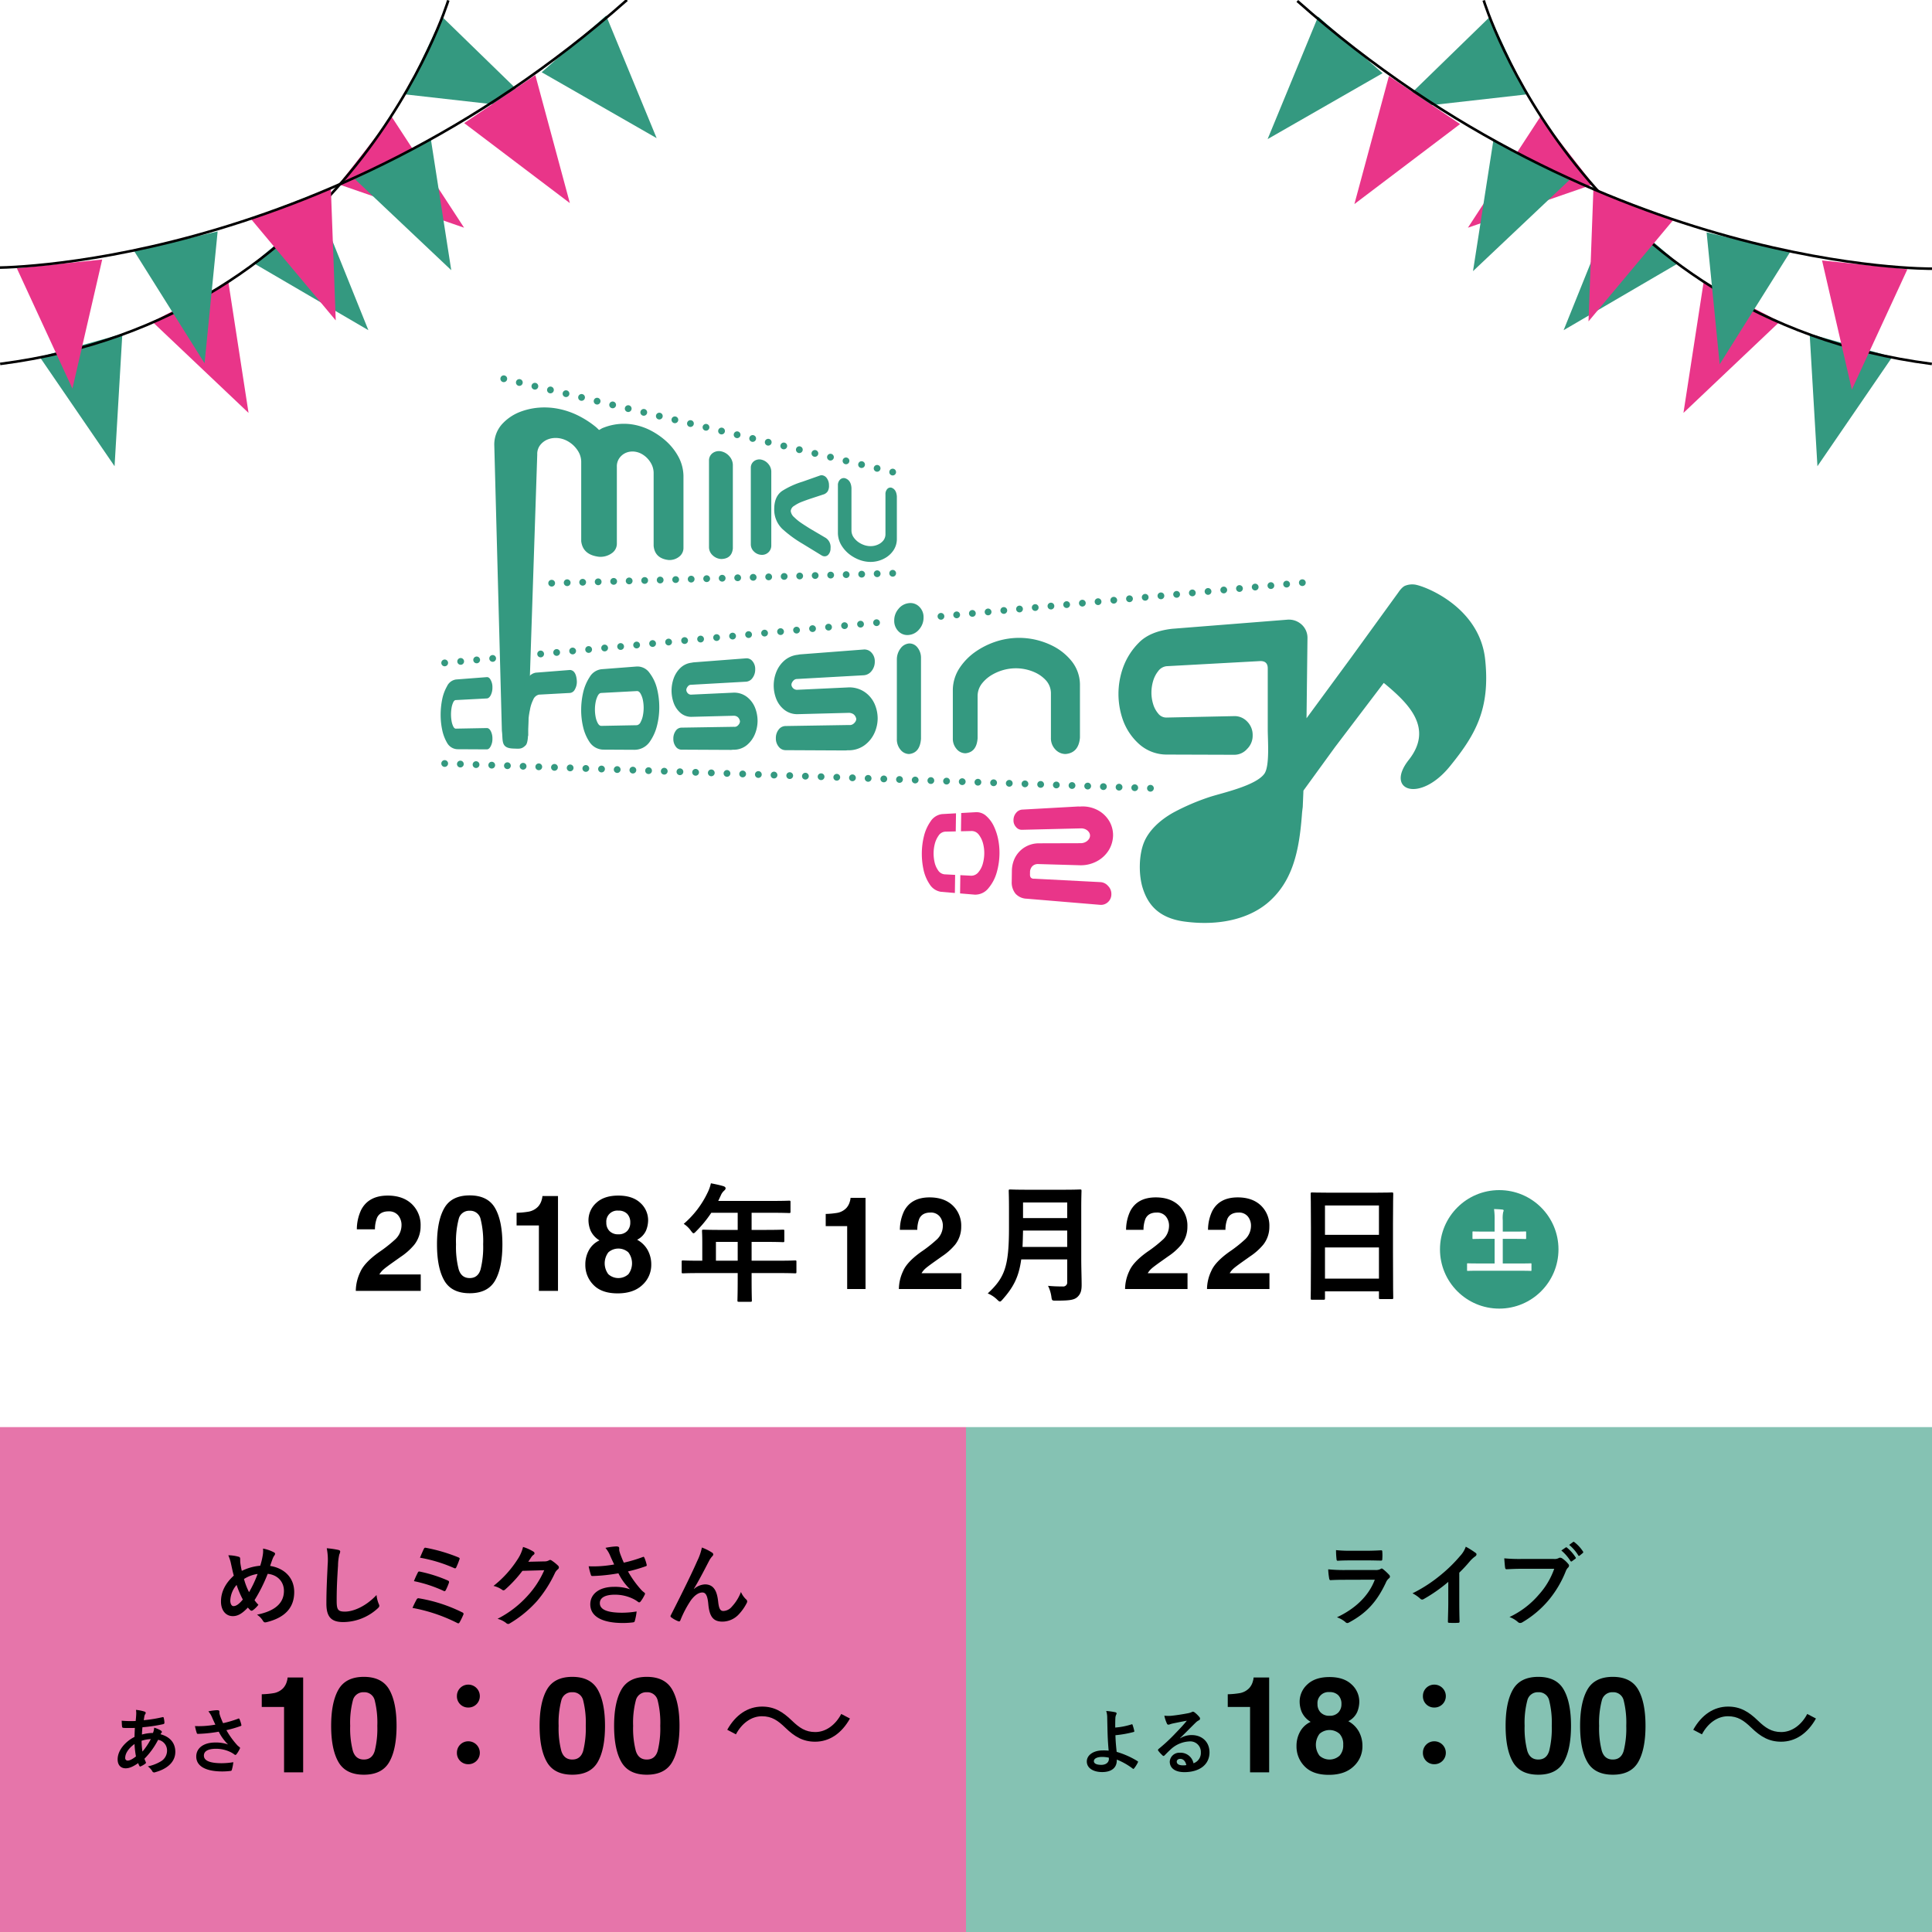 <svg id="レイヤー_1" data-name="レイヤー 1" xmlns="http://www.w3.org/2000/svg" viewBox="0 0 750 750"><defs><style>.cls-1{fill:#fff;}.cls-2,.cls-4{fill:#349980;}.cls-3{fill:#e93589;}.cls-4,.cls-5{opacity:0.6;}.cls-5{fill:#d61972;}.cls-6{fill:none;stroke:#000;stroke-miterlimit:10;}</style></defs><title>アートボード 1</title><rect class="cls-1" width="750" height="750"/><path class="cls-2" d="M252.884,167.262a28.946,28.946,0,0,1,5.716,4,22.8,22.8,0,0,1,4.626,5.794,16.348,16.348,0,0,1,2.094,7.588v27.979a4.254,4.254,0,0,1-1.715,3.516,6.021,6.021,0,0,1-4.138,1.25c-3.5-.429-5.428-2.263-5.727-5.5V183.463a7.671,7.671,0,0,0-.9-3.41,9.788,9.788,0,0,0-1.817-2.413,9.391,9.391,0,0,0-2.069-1.5,7.6,7.6,0,0,0-2.191-.756,6.971,6.971,0,0,0-2.27-.03,6.014,6.014,0,0,0-4.148,2.629,5.525,5.525,0,0,0-.882,3.265v29.738a4.48,4.48,0,0,1-2.028,3.813,7.542,7.542,0,0,1-4.9,1.341c-4.152-.484-6.481-2.494-6.908-6.03V179.1a7.923,7.923,0,0,0-1.072-3.735,11.09,11.09,0,0,0-2.165-2.666,11.51,11.51,0,0,0-2.469-1.677,9.765,9.765,0,0,0-2.617-.866,9.112,9.112,0,0,0-2.714-.074,7.92,7.92,0,0,0-2.641.814,7.094,7.094,0,0,0-2.33,1.991,5.6,5.6,0,0,0-1.059,3.562L205.019,283.1c0,1.734.025,5.24-.959,6.224-1.577,1.577-2.461,1.33-4.755,1.265-5.065-.144-3.964-3.137-4.475-6.882l-2.944-110.623a11.867,11.867,0,0,1,3.014-8.44,18.426,18.426,0,0,1,6.745-4.656,26.116,26.116,0,0,1,7.681-1.749,28.046,28.046,0,0,1,7.866.549,30.608,30.608,0,0,1,7.416,2.617,36.606,36.606,0,0,1,6.8,4.43q.618.555,1.131,1.085a11.788,11.788,0,0,0,1.124-.638,21.948,21.948,0,0,1,6.44-1.667,21.381,21.381,0,0,1,6.569.373A23.8,23.8,0,0,1,252.884,167.262Z"/><path class="cls-2" d="M295.59,178.438a4.88,4.88,0,0,1,2.678,1.67A4.634,4.634,0,0,1,299.415,183v28.766a3.577,3.577,0,0,1-3.825,3.622,4.368,4.368,0,0,1-2.886-1.26,3.846,3.846,0,0,1-1.239-2.883V181.573A3.153,3.153,0,0,1,292.734,179,3.49,3.49,0,0,1,295.59,178.438Z"/><path class="cls-2" d="M280.04,175.231a5.754,5.754,0,0,1,3.117,1.908,5.19,5.19,0,0,1,1.333,3.272v32.5c-.266,2.639-1.736,4.007-4.45,4.1a5.159,5.159,0,0,1-3.362-1.418,4.286,4.286,0,0,1-1.446-3.261V178.75a3.519,3.519,0,0,1,1.481-2.906A4.153,4.153,0,0,1,280.04,175.231Z"/><path class="cls-2" d="M303.714,190.527a32.685,32.685,0,0,1,7.881-3.558l6.662-2.355a1.953,1.953,0,0,1,.939-.111,2.622,2.622,0,0,1,1.853,1.254,4.5,4.5,0,0,1,.762,2.607,4.191,4.191,0,0,1-.514,2.4,3.329,3.329,0,0,1-1.325,1.076l-5.563,1.824q-1.683.578-3.214,1.17a13.506,13.506,0,0,0-2.839,1.5,2.594,2.594,0,0,0-1.393,2.059,3.823,3.823,0,0,0,1.393,2.447,19.586,19.586,0,0,0,2.839,2.29q1.53,1.02,3.214,2.066l6.18,3.639a4.235,4.235,0,0,1,1.827,3.974,3.578,3.578,0,0,1-.757,2.388,1.9,1.9,0,0,1-1.842.738,2.331,2.331,0,0,1-.933-.37l-7.289-4.459a46.534,46.534,0,0,1-7.9-5.783,10.4,10.4,0,0,1-3.14-7.823C300.582,194.239,301.646,191.908,303.714,190.527Z"/><path class="cls-2" d="M337.349,218.118a12.522,12.522,0,0,1-3.739-.788,15,15,0,0,1-3.65-1.989,13.069,13.069,0,0,1-3.165-3.4,9.483,9.483,0,0,1-1.518-4.911v-18.6a2.951,2.951,0,0,1,.822-2.233,2.037,2.037,0,0,1,1.919-.558c1.557.486,2.39,1.745,2.518,3.78V206a4.78,4.78,0,0,0,.9,2.675,7.68,7.68,0,0,0,1.805,1.785,9.023,9.023,0,0,0,2.031,1.063,7.893,7.893,0,0,0,2.081.466,7.165,7.165,0,0,0,2.038-.121,6.942,6.942,0,0,0,1.911-.7,5.422,5.422,0,0,0,1.639-1.391,3.917,3.917,0,0,0,.792-2.348V191.9a2.891,2.891,0,0,1,.686-2.052,1.632,1.632,0,0,1,1.6-.541c1.3.42,2.012,1.561,2.14,3.427v16.606a7.879,7.879,0,0,1-1.242,4.18,9.568,9.568,0,0,1-2.685,2.724,11.466,11.466,0,0,1-3.278,1.487A11.312,11.312,0,0,1,337.349,218.118Z"/><path class="cls-2" d="M365.28,240.57a1.308,1.308,0,0,1-.927-.385,1.8,1.8,0,0,1-.167-.2,1.974,1.974,0,0,1-.122-.228,1.752,1.752,0,0,1-.07-.245,1.209,1.209,0,0,1-.027-.253,1.309,1.309,0,0,1,.386-.928,1.817,1.817,0,0,1,.2-.167,1.96,1.96,0,0,1,.227-.122,2.048,2.048,0,0,1,.245-.07,1.242,1.242,0,0,1,.508,0,1.947,1.947,0,0,1,.245.07,1.974,1.974,0,0,1,.228.122,1.914,1.914,0,0,1,.2.167,1.312,1.312,0,0,1,.385.928,1.208,1.208,0,0,1-.026.253,1.151,1.151,0,0,1-.079.245,1.13,1.13,0,0,1-.114.228,1.79,1.79,0,0,1-.166.2,1.155,1.155,0,0,1-.2.158.825.825,0,0,1-.228.122,1.114,1.114,0,0,1-.245.079A1.164,1.164,0,0,1,365.28,240.57Z"/><path class="cls-2" d="M370.068,238.811a1.311,1.311,0,0,1,1.19-1.427h0a1.308,1.308,0,0,1,1.427,1.182h0a1.313,1.313,0,0,1-1.181,1.427h0a.613.613,0,0,1-.124.009h0A1.327,1.327,0,0,1,370.068,238.811Zm6.1-.569a1.3,1.3,0,0,1,1.19-1.426h0A1.312,1.312,0,0,1,378.785,238h0a1.3,1.3,0,0,1-1.19,1.427h0a.523.523,0,0,1-.123.009h0A1.31,1.31,0,0,1,376.169,238.242Zm6.1-.569a1.307,1.307,0,0,1,1.181-1.426h0a1.316,1.316,0,0,1,1.436,1.181h0a1.31,1.31,0,0,1-1.19,1.427h0a.527.527,0,0,1-.123.009h0A1.306,1.306,0,0,1,382.269,237.673Zm6.1-.569a1.308,1.308,0,0,1,1.182-1.426h0a1.315,1.315,0,0,1,1.435,1.181h0a1.322,1.322,0,0,1-1.19,1.436h-.122A1.313,1.313,0,0,1,388.369,237.1Zm6.1-.568a1.313,1.313,0,0,1,1.182-1.427h0a1.316,1.316,0,0,1,1.435,1.181h0a1.323,1.323,0,0,1-1.19,1.436h-.123A1.3,1.3,0,0,1,394.47,236.536Zm6.1-.569a1.312,1.312,0,0,1,1.181-1.427h0a1.3,1.3,0,0,1,1.426,1.19h0A1.312,1.312,0,0,1,402,237.157h-.122A1.3,1.3,0,0,1,400.571,235.967Zm6.1-.569a1.307,1.307,0,0,1,1.181-1.427h0a1.3,1.3,0,0,1,1.428,1.19h0a1.315,1.315,0,0,1-1.183,1.427h-.122A1.3,1.3,0,0,1,406.671,235.4Zm6.1-.569a1.308,1.308,0,0,1,1.182-1.427h0a1.314,1.314,0,0,1,1.427,1.19h0a1.313,1.313,0,0,1-1.182,1.427h0c-.044,0-.087.009-.122.009h0A1.314,1.314,0,0,1,412.771,234.829Zm6.092-.561a1.323,1.323,0,0,1,1.191-1.435h0a1.319,1.319,0,0,1,1.426,1.191h0a1.313,1.313,0,0,1-1.181,1.426h0a.609.609,0,0,1-.123.009h0A1.327,1.327,0,0,1,418.863,234.268Zm6.1-.568a1.316,1.316,0,0,1,1.19-1.436h0a1.319,1.319,0,0,1,1.426,1.191h0a1.312,1.312,0,0,1-1.189,1.426h0a.527.527,0,0,1-.123.009h0A1.318,1.318,0,0,1,424.964,233.7Zm6.1-.569a1.3,1.3,0,0,1,1.182-1.427h0a1.317,1.317,0,0,1,1.436,1.182h0a1.316,1.316,0,0,1-1.191,1.426h0a.522.522,0,0,1-.122.009h0A1.306,1.306,0,0,1,431.064,233.131Zm6.1-.569a1.3,1.3,0,0,1,1.182-1.427h0a1.316,1.316,0,0,1,1.435,1.182h0a1.311,1.311,0,0,1-1.191,1.427h0a.621.621,0,0,1-.122.008h0A1.3,1.3,0,0,1,437.165,232.562Zm6.1-.569a1.309,1.309,0,0,1,1.182-1.427h0a1.3,1.3,0,0,1,1.427,1.182h0a1.3,1.3,0,0,1-1.182,1.426h0a.609.609,0,0,1-.123.009h0A1.3,1.3,0,0,1,443.265,231.993Zm6.1-.569A1.312,1.312,0,0,1,450.547,230h0a1.3,1.3,0,0,1,1.427,1.182h0a1.317,1.317,0,0,1-1.181,1.436h-.123A1.3,1.3,0,0,1,449.366,231.424Zm6.092-.569a1.32,1.32,0,0,1,1.19-1.427h0a1.308,1.308,0,0,1,1.427,1.182h0a1.315,1.315,0,0,1-1.182,1.435h-.122A1.318,1.318,0,0,1,455.458,230.855Zm6.1-.569a1.319,1.319,0,0,1,1.191-1.426h0a1.312,1.312,0,0,1,1.426,1.181h0a1.316,1.316,0,0,1-1.182,1.435h-.131A1.317,1.317,0,0,1,461.558,230.286Zm6.1-.569a1.319,1.319,0,0,1,1.191-1.426h0a1.318,1.318,0,0,1,1.426,1.19h0a1.313,1.313,0,0,1-1.19,1.427h0c-.034,0-.079.009-.114.009h0A1.329,1.329,0,0,1,467.658,229.717Zm6.1-.56a1.316,1.316,0,0,1,1.19-1.435h0a1.319,1.319,0,0,1,1.427,1.19h0a1.314,1.314,0,0,1-1.19,1.427h0c-.035,0-.079.008-.123.008h0A1.318,1.318,0,0,1,473.759,229.157Zm6.1-.569a1.316,1.316,0,0,1,1.181-1.435h0a1.324,1.324,0,0,1,1.436,1.19h0a1.315,1.315,0,0,1-1.191,1.427h0c-.035,0-.078.008-.122.008h0A1.311,1.311,0,0,1,479.86,228.588Zm6.1-.569a1.3,1.3,0,0,1,1.182-1.427h0a1.31,1.31,0,0,1,1.435,1.182h0a1.314,1.314,0,0,1-1.19,1.427h0a.567.567,0,0,1-.123.009h0A1.312,1.312,0,0,1,485.96,228.019Zm6.1-.569a1.3,1.3,0,0,1,1.182-1.426h0a1.3,1.3,0,0,1,1.427,1.181h0a1.3,1.3,0,0,1-1.181,1.427h0a.614.614,0,0,1-.123.009h0A1.307,1.307,0,0,1,492.06,227.45Zm6.1-.569a1.3,1.3,0,0,1,1.182-1.426h0a1.307,1.307,0,0,1,1.426,1.181h0a1.3,1.3,0,0,1-1.181,1.427h0a.6.6,0,0,1-.122.009h0A1.305,1.305,0,0,1,498.161,226.881Z"/><path class="cls-2" d="M505.566,227.5a1.222,1.222,0,0,1-.254-.026,1.392,1.392,0,0,1-.254-.07,1.867,1.867,0,0,1-.219-.123.951.951,0,0,1-.2-.166,1.3,1.3,0,0,1-.385-.928,1.328,1.328,0,0,1,.385-.928,1.354,1.354,0,0,1,1.855,0,1.325,1.325,0,0,1,.386.928,1.309,1.309,0,0,1-.386.928A1.324,1.324,0,0,1,505.566,227.5Z"/><path class="cls-2" d="M172.628,258.653a1.369,1.369,0,0,1-.262-.026,1.343,1.343,0,0,1-.245-.079,1.414,1.414,0,0,1-.228-.123,1.048,1.048,0,0,1-.192-.157,1.165,1.165,0,0,1-.167-.2,1.974,1.974,0,0,1-.122-.228,2.5,2.5,0,0,1-.07-.245,1.274,1.274,0,0,1-.026-.254,1.331,1.331,0,0,1,.385-.936,1.629,1.629,0,0,1,.192-.158,1.489,1.489,0,0,1,.228-.122,1.343,1.343,0,0,1,.245-.079,1.716,1.716,0,0,1,.516,0,1.44,1.44,0,0,1,.473.2,1.726,1.726,0,0,1,.2.158,1.331,1.331,0,0,1,.385.936,1.352,1.352,0,0,1-.026.254,1.292,1.292,0,0,1-.079.245.825.825,0,0,1-.122.228,1.155,1.155,0,0,1-.158.2,1.1,1.1,0,0,1-.2.157,1.116,1.116,0,0,1-.228.123,1.151,1.151,0,0,1-.245.079A1.28,1.28,0,0,1,172.628,258.653Z"/><path class="cls-2" d="M177.53,256.876a1.313,1.313,0,0,1,1.182-1.426h0a1.322,1.322,0,0,1,1.435,1.19h0a1.32,1.32,0,0,1-1.191,1.427h-.122A1.3,1.3,0,0,1,177.53,256.876Zm6.205-.577a1.314,1.314,0,0,1,1.191-1.427h0a1.314,1.314,0,0,1,1.427,1.191h0a1.314,1.314,0,0,1-1.182,1.426h-.123A1.313,1.313,0,0,1,183.735,256.3Zm6.215-.578a1.311,1.311,0,0,1,1.181-1.426h0a1.3,1.3,0,0,1,1.427,1.181h0a1.316,1.316,0,0,1-1.182,1.435h-.122A1.3,1.3,0,0,1,189.95,255.721Zm6.205-.578a1.313,1.313,0,0,1,1.19-1.426h0a1.312,1.312,0,0,1,1.427,1.181h0a1.317,1.317,0,0,1-1.19,1.436h-.123A1.312,1.312,0,0,1,196.155,255.143Zm6.214-.577a1.308,1.308,0,0,1,1.182-1.427h0a1.308,1.308,0,0,1,1.427,1.182h0a1.316,1.316,0,0,1-1.182,1.435h-.123A1.306,1.306,0,0,1,202.369,254.566Zm6.206-.578a1.307,1.307,0,0,1,1.182-1.426h0a1.314,1.314,0,0,1,1.435,1.181h0a1.316,1.316,0,0,1-1.19,1.435h-.123A1.31,1.31,0,0,1,208.575,253.988Zm6.214-.578a1.3,1.3,0,0,1,1.182-1.426h0a1.3,1.3,0,0,1,1.427,1.181h0a1.3,1.3,0,0,1-1.182,1.427h0a.6.6,0,0,1-.122.009h0A1.306,1.306,0,0,1,214.789,253.41Zm6.206-.577a1.3,1.3,0,0,1,1.181-1.427h0a1.316,1.316,0,0,1,1.436,1.182h0a1.309,1.309,0,0,1-1.19,1.426h0a.527.527,0,0,1-.123.009h0A1.311,1.311,0,0,1,221,252.833Zm6.214-.578a1.3,1.3,0,0,1,1.182-1.426h0a1.306,1.306,0,0,1,1.426,1.181h0a1.3,1.3,0,0,1-1.181,1.427h0a.684.684,0,0,1-.123.008h0A1.3,1.3,0,0,1,227.209,252.255Zm6.206-.578a1.316,1.316,0,0,1,1.181-1.435h0a1.329,1.329,0,0,1,1.436,1.19h0a1.315,1.315,0,0,1-1.191,1.427h0a.562.562,0,0,1-.122.009h0A1.318,1.318,0,0,1,233.415,251.677Zm6.205-.577a1.323,1.323,0,0,1,1.191-1.436h0a1.32,1.32,0,0,1,1.426,1.191h0a1.307,1.307,0,0,1-1.181,1.426h0a.652.652,0,0,1-.132.009h0A1.318,1.318,0,0,1,239.62,251.1Zm6.215-.578a1.315,1.315,0,0,1,1.181-1.435h0a1.309,1.309,0,0,1,1.427,1.19h0a1.307,1.307,0,0,1-1.182,1.427h0c-.044,0-.078.008-.122.008h0A1.311,1.311,0,0,1,245.835,250.522Zm6.2-.578a1.323,1.323,0,0,1,1.19-1.435h0a1.32,1.32,0,0,1,1.427,1.19h0a1.313,1.313,0,0,1-1.181,1.427h0c-.044,0-.088.009-.132.009h0A1.318,1.318,0,0,1,252.04,249.944Zm6.214-.586a1.314,1.314,0,0,1,1.182-1.427h0a1.323,1.323,0,0,1,1.435,1.191h0a1.325,1.325,0,0,1-1.19,1.426h0c-.044,0-.088.009-.123.009h0A1.313,1.313,0,0,1,258.254,249.358Zm6.206-.569a1.316,1.316,0,0,1,1.19-1.435h0a1.313,1.313,0,0,1,1.427,1.19h0a1.313,1.313,0,0,1-1.182,1.427h0c-.044,0-.087.008-.131.008h0A1.318,1.318,0,0,1,264.46,248.789Zm6.214-.586a1.313,1.313,0,0,1,1.182-1.427h0a1.3,1.3,0,0,1,1.426,1.19h0a1.312,1.312,0,0,1-1.181,1.427h-.123A1.3,1.3,0,0,1,270.674,248.2Zm6.206-.578a1.314,1.314,0,0,1,1.19-1.427h0a1.314,1.314,0,0,1,1.427,1.191h0a1.313,1.313,0,0,1-1.191,1.426h-.122A1.31,1.31,0,0,1,276.88,247.625Zm6.2-.578a1.326,1.326,0,0,1,1.191-1.426h0A1.307,1.307,0,0,1,285.7,246.8h0a1.314,1.314,0,0,1-1.181,1.435H284.4A1.319,1.319,0,0,1,283.085,247.047Zm6.214-.577a1.314,1.314,0,0,1,1.182-1.427h0a1.316,1.316,0,0,1,1.436,1.182h0a1.323,1.323,0,0,1-1.191,1.435H290.6A1.312,1.312,0,0,1,289.3,246.47Zm6.215-.578a1.307,1.307,0,0,1,1.182-1.427h0a1.308,1.308,0,0,1,1.426,1.182h0a1.3,1.3,0,0,1-1.182,1.427h0a.668.668,0,0,1-.122.008h0A1.3,1.3,0,0,1,295.514,245.892Zm6.2-.578a1.308,1.308,0,0,1,1.182-1.426h0a1.315,1.315,0,0,1,1.435,1.181h0a1.32,1.32,0,0,1-1.19,1.435h-.122A1.311,1.311,0,0,1,301.719,245.314Zm6.206-.578a1.309,1.309,0,0,1,1.19-1.426h0a1.313,1.313,0,0,1,1.427,1.182h0a1.3,1.3,0,0,1-1.182,1.426h0a.637.637,0,0,1-.131.009h0A1.318,1.318,0,0,1,307.925,244.736Zm6.214-.577a1.3,1.3,0,0,1,1.182-1.427h0a1.3,1.3,0,0,1,1.427,1.182h0a1.3,1.3,0,0,1-1.182,1.427h0a.636.636,0,0,1-.123.008h0A1.311,1.311,0,0,1,314.139,244.159Zm6.206-.578a1.309,1.309,0,0,1,1.19-1.426h0a1.307,1.307,0,0,1,1.427,1.181h0a1.3,1.3,0,0,1-1.191,1.427h0a.581.581,0,0,1-.122.008h0A1.317,1.317,0,0,1,320.345,243.581Zm6.214-.578a1.316,1.316,0,0,1,1.181-1.435h0a1.316,1.316,0,0,1,1.427,1.191h0a1.3,1.3,0,0,1-1.181,1.426h0a.567.567,0,0,1-.123.009h0A1.3,1.3,0,0,1,326.559,243Zm6.206-.577a1.31,1.31,0,0,1,1.19-1.427h0a1.307,1.307,0,0,1,1.427,1.182h0a1.308,1.308,0,0,1-1.182,1.427h0a.721.721,0,0,1-.131.008h0A1.31,1.31,0,0,1,332.765,242.426Z"/><path class="cls-2" d="M340.283,243.038a1.164,1.164,0,0,1-.254-.026,1.129,1.129,0,0,1-.245-.078,1.143,1.143,0,0,1-.228-.123,1.182,1.182,0,0,1-.2-.158,1.79,1.79,0,0,1-.166-.2,1.149,1.149,0,0,1-.114-.227,1.12,1.12,0,0,1-.078-.246,1.209,1.209,0,0,1-.027-.253,1.269,1.269,0,0,1,.1-.508,1.06,1.06,0,0,1,.114-.219,1.234,1.234,0,0,1,.166-.2,1.99,1.99,0,0,1,.2-.166,1.911,1.911,0,0,1,.228-.123,2.19,2.19,0,0,1,.245-.07,1.242,1.242,0,0,1,.508,0,2.19,2.19,0,0,1,.245.07,1.389,1.389,0,0,1,.227.123,1.242,1.242,0,0,1,.2.166,1.31,1.31,0,0,1,0,1.855.872.872,0,0,1-.2.158.933.933,0,0,1-.227.123,1.129,1.129,0,0,1-.245.078A1.158,1.158,0,0,1,340.283,243.038Z"/><path class="cls-2" d="M172.628,297.707a1.369,1.369,0,0,1-.262-.026,1.69,1.69,0,0,1-.473-.193,1.694,1.694,0,0,1-.192-.166,1.328,1.328,0,0,1-.385-.928,1.312,1.312,0,0,1,.385-.928,1.694,1.694,0,0,1,.192-.166c.079-.044.149-.087.228-.122a2.432,2.432,0,0,1,.245-.071,1.328,1.328,0,0,1,1.19.359.923.923,0,0,1,.158.2.752.752,0,0,1,.122.219,1.366,1.366,0,0,1,.079.253,1.229,1.229,0,0,1,.026.254,1.314,1.314,0,0,1-1.313,1.313Z"/><path class="cls-2" d="M440.465,307.1a1.306,1.306,0,0,1-1.27-1.356h0a1.311,1.311,0,0,1,1.357-1.261h0a1.312,1.312,0,0,1,1.269,1.357h0a1.306,1.306,0,0,1-1.313,1.26h-.043Zm-6.092-.21a1.3,1.3,0,0,1-1.261-1.356h0a1.306,1.306,0,0,1,1.357-1.269h0a1.322,1.322,0,0,1,1.269,1.356h0a1.32,1.32,0,0,1-1.313,1.269h-.052Zm-6.083-.21a1.318,1.318,0,0,1-1.269-1.365h0a1.31,1.31,0,0,1,1.356-1.261h0a1.312,1.312,0,0,1,1.269,1.357h0a1.32,1.32,0,0,1-1.313,1.269h-.043Zm-6.092-.219a1.311,1.311,0,0,1-1.269-1.356h0a1.326,1.326,0,0,1,1.365-1.27h0a1.319,1.319,0,0,1,1.261,1.366h0a1.313,1.313,0,0,1-1.313,1.26H422.2Zm-6.092-.21a1.314,1.314,0,0,1-1.26-1.356h0a1.31,1.31,0,0,1,1.356-1.269h0a1.316,1.316,0,0,1,1.269,1.356h0a1.319,1.319,0,0,1-1.312,1.269h-.053Zm-6.083-.218a1.313,1.313,0,0,1-1.269-1.357h0a1.311,1.311,0,0,1,1.356-1.261h0a1.313,1.313,0,0,1,1.27,1.357h0a1.307,1.307,0,0,1-1.313,1.261h-.044Zm-6.092-.211a1.31,1.31,0,0,1-1.26-1.356h0a1.312,1.312,0,0,1,1.357-1.269h0a1.323,1.323,0,0,1,1.269,1.356h0a1.319,1.319,0,0,1-1.313,1.269h-.053Zm-6.083-.209a1.321,1.321,0,0,1-1.269-1.366h0a1.316,1.316,0,0,1,1.357-1.26h0a1.312,1.312,0,0,1,1.269,1.356h0a1.32,1.32,0,0,1-1.313,1.27h-.044Zm-6.091-.219a1.319,1.319,0,0,1-1.27-1.357h0a1.327,1.327,0,0,1,1.366-1.269h0a1.318,1.318,0,0,1,1.26,1.365h0a1.306,1.306,0,0,1-1.313,1.261h-.043Zm-6.084-.211a1.317,1.317,0,0,1-1.269-1.356h0a1.313,1.313,0,0,1,1.357-1.269h0a1.311,1.311,0,0,1,1.269,1.357h0a1.318,1.318,0,0,1-1.313,1.268h-.044Zm-6.091-.218a1.313,1.313,0,0,1-1.27-1.357h0a1.319,1.319,0,0,1,1.366-1.26h0a1.3,1.3,0,0,1,1.26,1.356h0a1.305,1.305,0,0,1-1.313,1.261h-.043Zm-6.092-.21a1.312,1.312,0,0,1-1.26-1.357h0a1.312,1.312,0,0,1,1.357-1.269h0a1.323,1.323,0,0,1,1.269,1.356h0a1.321,1.321,0,0,1-1.313,1.27h-.053Zm-6.083-.21a1.32,1.32,0,0,1-1.269-1.366h0a1.316,1.316,0,0,1,1.357-1.26h0a1.312,1.312,0,0,1,1.269,1.357h0a1.32,1.32,0,0,1-1.313,1.269h-.044Zm-6.092-.219a1.318,1.318,0,0,1-1.269-1.357h0a1.321,1.321,0,0,1,1.366-1.269h0a1.315,1.315,0,0,1,1.26,1.357h0a1.306,1.306,0,0,1-1.3,1.269h-.053Zm-6.083-.21a1.318,1.318,0,0,1-1.269-1.357h0a1.313,1.313,0,0,1,1.357-1.269h0a1.312,1.312,0,0,1,1.269,1.357h0a1.32,1.32,0,0,1-1.313,1.269h-.044Zm-6.091-.219a1.312,1.312,0,0,1-1.27-1.357h0a1.311,1.311,0,0,1,1.357-1.26h0a1.305,1.305,0,0,1,1.269,1.357h0a1.306,1.306,0,0,1-1.313,1.26h-.043Zm-6.092-.21a1.3,1.3,0,0,1-1.26-1.357h0a1.311,1.311,0,0,1,1.356-1.269h0a1.309,1.309,0,0,1,1.26,1.357h0a1.306,1.306,0,0,1-1.3,1.269h-.052Zm-6.083-.21a1.32,1.32,0,0,1-1.269-1.366h0a1.31,1.31,0,0,1,1.356-1.26h0a1.312,1.312,0,0,1,1.27,1.357h0a1.314,1.314,0,0,1-1.313,1.269h-.044Zm-6.092-.219a1.3,1.3,0,0,1-1.26-1.357h0a1.306,1.306,0,0,1,1.357-1.269h0a1.31,1.31,0,0,1,1.26,1.357h0a1.306,1.306,0,0,1-1.3,1.269h-.053Zm-6.083-.21a1.312,1.312,0,0,1-1.269-1.357h0a1.312,1.312,0,0,1,1.357-1.269h0a1.313,1.313,0,0,1,1.269,1.357h0a1.32,1.32,0,0,1-1.313,1.269h-.044Zm-6.092-.219a1.312,1.312,0,0,1-1.269-1.356h0a1.31,1.31,0,0,1,1.357-1.261h0a1.307,1.307,0,0,1,1.269,1.357h0a1.306,1.306,0,0,1-1.313,1.26H318.7Zm-6.091-.21a1.3,1.3,0,0,1-1.261-1.357h0a1.313,1.313,0,0,1,1.357-1.269h0a1.324,1.324,0,0,1,1.269,1.357h0a1.32,1.32,0,0,1-1.313,1.269h-.052Zm-6.083-.21a1.32,1.32,0,0,1-1.27-1.366h0a1.312,1.312,0,0,1,1.357-1.26h0a1.312,1.312,0,0,1,1.269,1.357h0a1.314,1.314,0,0,1-1.313,1.269h-.043Zm-6.092-.219a1.3,1.3,0,0,1-1.26-1.356h0a1.306,1.306,0,0,1,1.356-1.27h0a1.315,1.315,0,0,1,1.26,1.357h0a1.305,1.305,0,0,1-1.3,1.269h-.052Zm-6.083-.21a1.316,1.316,0,0,1-1.269-1.357h0a1.31,1.31,0,0,1,1.356-1.268h0a1.311,1.311,0,0,1,1.27,1.356h0a1.32,1.32,0,0,1-1.313,1.269h-.044Zm-6.092-.219a1.311,1.311,0,0,1-1.269-1.356h0a1.322,1.322,0,0,1,1.357-1.269h0a1.32,1.32,0,0,1,1.269,1.365h0a1.307,1.307,0,0,1-1.313,1.26h-.044Zm-6.092-.21a1.31,1.31,0,0,1-1.26-1.356h0a1.312,1.312,0,0,1,1.356-1.27h0a1.324,1.324,0,0,1,1.27,1.357h0a1.32,1.32,0,0,1-1.313,1.269h-.053Zm-6.083-.21a1.32,1.32,0,0,1-1.269-1.365h0a1.315,1.315,0,0,1,1.357-1.26h0a1.312,1.312,0,0,1,1.269,1.356h0a1.32,1.32,0,0,1-1.313,1.269h-.044Zm-6.092-.218a1.319,1.319,0,0,1-1.269-1.357h0a1.319,1.319,0,0,1,1.366-1.269h0a1.316,1.316,0,0,1,1.26,1.356h0a1.3,1.3,0,0,1-1.313,1.27h-.044Zm-6.082-.211a1.32,1.32,0,0,1-1.27-1.365h0a1.31,1.31,0,0,1,1.357-1.26h0a1.311,1.311,0,0,1,1.269,1.356h0a1.319,1.319,0,0,1-1.313,1.269h-.043Zm-6.092-.219a1.3,1.3,0,0,1-1.269-1.356h0a1.321,1.321,0,0,1,1.356-1.269h0a1.318,1.318,0,0,1,1.269,1.365h0a1.314,1.314,0,0,1-1.313,1.269h0A.075.075,0,0,1,257.817,300.691Zm-6.092-.209a1.31,1.31,0,0,1-1.26-1.357h0a1.31,1.31,0,0,1,1.356-1.269h0a1.31,1.31,0,0,1,1.261,1.356h0a1.307,1.307,0,0,1-1.3,1.27h-.053Zm-6.083-.211a1.319,1.319,0,0,1-1.269-1.365h0a1.31,1.31,0,0,1,1.357-1.26h0A1.31,1.31,0,0,1,247,299h0a1.319,1.319,0,0,1-1.312,1.269h-.044Zm-6.092-.218a1.318,1.318,0,0,1-1.269-1.357h0a1.32,1.32,0,0,1,1.365-1.269h0a1.316,1.316,0,0,1,1.261,1.356h0a1.306,1.306,0,0,1-1.3,1.27h-.053Zm-6.083-.21a1.318,1.318,0,0,1-1.269-1.357h0a1.311,1.311,0,0,1,1.357-1.269h0a1.312,1.312,0,0,1,1.269,1.356h0a1.321,1.321,0,0,1-1.313,1.27h-.044Zm-6.092-.219a1.307,1.307,0,0,1-1.269-1.357h0A1.324,1.324,0,0,1,227.463,297h0a1.32,1.32,0,0,1,1.269,1.365h0a1.3,1.3,0,0,1-1.313,1.261h-.044Zm-6.091-.21a1.305,1.305,0,0,1-1.261-1.357h0a1.313,1.313,0,0,1,1.357-1.269h0a1.3,1.3,0,0,1,1.26,1.356h0a1.306,1.306,0,0,1-1.3,1.27h-.052Zm-6.083-.21a1.32,1.32,0,0,1-1.269-1.366h0a1.31,1.31,0,0,1,1.356-1.26h0a1.311,1.311,0,0,1,1.269,1.357h0a1.32,1.32,0,0,1-1.313,1.269H215.2Zm-6.092-.219a1.318,1.318,0,0,1-1.269-1.357h0a1.32,1.32,0,0,1,1.365-1.269h0a1.318,1.318,0,0,1,1.261,1.365h0a1.31,1.31,0,0,1-1.305,1.261h-.052Zm-6.092-.21a1.315,1.315,0,0,1-1.26-1.357h0a1.312,1.312,0,0,1,1.357-1.269h0a1.31,1.31,0,0,1,1.268,1.356h0a1.32,1.32,0,0,1-1.312,1.27h-.053Zm-6.083-.219a1.312,1.312,0,0,1-1.269-1.357h0a1.324,1.324,0,0,1,1.357-1.269h0a1.326,1.326,0,0,1,1.269,1.366h0a1.306,1.306,0,0,1-1.313,1.26h-.044Zm-6.092-.21a1.31,1.31,0,0,1-1.26-1.357h0a1.307,1.307,0,0,1,1.357-1.269h0a1.318,1.318,0,0,1,1.269,1.357h0a1.32,1.32,0,0,1-1.313,1.269h-.053Zm-6.083-.21a1.32,1.32,0,0,1-1.269-1.366h0a1.311,1.311,0,0,1,1.357-1.26h0a1.312,1.312,0,0,1,1.269,1.357h0a1.32,1.32,0,0,1-1.313,1.269h-.044Zm-6.091-.219a1.316,1.316,0,0,1-1.269-1.356h0a1.32,1.32,0,0,1,1.365-1.27h0a1.317,1.317,0,0,1,1.26,1.366h0a1.312,1.312,0,0,1-1.312,1.26h-.044Z"/><path class="cls-2" d="M446.6,307.317a1.229,1.229,0,0,1-.254-.026,1.483,1.483,0,0,1-.254-.079,1.03,1.03,0,0,1-.218-.114,1.242,1.242,0,0,1-.2-.166,1.79,1.79,0,0,1-.166-.2,1.832,1.832,0,0,1-.122-.228,1.752,1.752,0,0,1-.07-.245,1.157,1.157,0,0,1-.027-.254,1.326,1.326,0,0,1,.385-.927,1.247,1.247,0,0,1,.2-.167,1.771,1.771,0,0,1,.218-.122,2.47,2.47,0,0,1,.254-.07,1.305,1.305,0,0,1,1.181.359,1.323,1.323,0,0,1,.386.927,1.157,1.157,0,0,1-.027.254,1.1,1.1,0,0,1-.078.245.853.853,0,0,1-.122.228,1.161,1.161,0,0,1-.159.2A1.324,1.324,0,0,1,446.6,307.317Z"/><path class="cls-2" d="M195.569,148.345a1.379,1.379,0,0,1-.263-.026c-.079-.018-.166-.044-.245-.07a1.823,1.823,0,0,1-.227-.123,1.209,1.209,0,0,1-.193-.166,1.312,1.312,0,0,1-.385-.928,1.33,1.33,0,0,1,.385-.928,1.3,1.3,0,0,1,1.182-.358,1.129,1.129,0,0,1,.245.078,1.108,1.108,0,0,1,.227.123,1.193,1.193,0,0,1,.2.157,1.334,1.334,0,0,1,.385.928,1.317,1.317,0,0,1-.385.928A1.33,1.33,0,0,1,195.569,148.345Z"/><path class="cls-2" d="M340.187,183.084a1.3,1.3,0,0,1-.963-1.576h0a1.3,1.3,0,0,1,1.584-.971h0a1.3,1.3,0,0,1,.963,1.575h0a1.315,1.315,0,0,1-1.269,1.016h0A1.314,1.314,0,0,1,340.187,183.084Zm-6.031-1.444a1.313,1.313,0,0,1-.971-1.585h0a1.312,1.312,0,0,1,1.575-.971h0a1.3,1.3,0,0,1,.972,1.584h0a1.306,1.306,0,0,1-1.269,1.007h0A1.19,1.19,0,0,1,334.156,181.64Zm-6.039-1.453a1.311,1.311,0,0,1-.971-1.584h0a1.3,1.3,0,0,1,1.584-.963h0a1.3,1.3,0,0,1,.963,1.575h0a1.3,1.3,0,0,1-1.27,1.007h0A1.182,1.182,0,0,1,328.117,180.187Zm-6.039-1.445a1.308,1.308,0,0,1-.972-1.584h0a1.313,1.313,0,0,1,1.585-.971h0a1.317,1.317,0,0,1,.971,1.584h0a1.322,1.322,0,0,1-1.278,1.006h0A1.14,1.14,0,0,1,322.078,178.742Zm-6.039-1.452a1.3,1.3,0,0,1-.972-1.584h0a1.317,1.317,0,0,1,1.584-.972h0a1.326,1.326,0,0,1,.972,1.584h0a1.316,1.316,0,0,1-1.278,1.007h0A1.182,1.182,0,0,1,316.039,177.29ZM310,175.845a1.318,1.318,0,0,1-.972-1.584h0a1.3,1.3,0,0,1,1.584-.971h0a1.317,1.317,0,0,1,.971,1.584h0a1.314,1.314,0,0,1-1.277,1.006h0A1.14,1.14,0,0,1,310,175.845Zm-6.04-1.452a1.3,1.3,0,0,1-.971-1.585h0a1.317,1.317,0,0,1,1.584-.971h0a1.326,1.326,0,0,1,.971,1.584h0a1.316,1.316,0,0,1-1.278,1.007h0A1.229,1.229,0,0,1,303.96,174.393Zm-6.039-1.444a1.321,1.321,0,0,1-.972-1.585h0a1.306,1.306,0,0,1,1.585-.972h0a1.319,1.319,0,0,1,.971,1.585h0a1.315,1.315,0,0,1-1.278,1.006h0A1.873,1.873,0,0,1,297.921,172.949Zm-6.039-1.453a1.313,1.313,0,0,1-.972-1.585h0a1.317,1.317,0,0,1,1.584-.971h0a1.311,1.311,0,0,1,.972,1.584h0a1.316,1.316,0,0,1-1.278,1.007h0A1.229,1.229,0,0,1,291.882,171.5Zm-6.04-1.454a1.3,1.3,0,0,1-.971-1.575h0a1.3,1.3,0,0,1,1.584-.972h0a1.32,1.32,0,0,1,.972,1.585h0a1.325,1.325,0,0,1-1.278,1.006h0A1.2,1.2,0,0,1,285.842,170.042ZM279.8,168.6a1.311,1.311,0,0,1-.972-1.584h0a1.311,1.311,0,0,1,1.585-.971h0a1.314,1.314,0,0,1,.971,1.584h0a1.315,1.315,0,0,1-1.278,1.006h0A1.278,1.278,0,0,1,279.8,168.6Zm-6.039-1.453a1.306,1.306,0,0,1-.972-1.575h0a1.309,1.309,0,0,1,1.585-.971h0a1.305,1.305,0,0,1,.971,1.575h0a1.324,1.324,0,0,1-1.278,1.015h0A1.2,1.2,0,0,1,273.764,167.145Zm-6.039-1.444a1.32,1.32,0,0,1-.972-1.584h0a1.318,1.318,0,0,1,1.584-.971h0a1.311,1.311,0,0,1,.972,1.584h0a1.316,1.316,0,0,1-1.278,1.006h0A1.229,1.229,0,0,1,267.725,165.7Zm-6.04-1.453a1.317,1.317,0,0,1-.971-1.584h0a1.3,1.3,0,0,1,1.584-.962h0a1.306,1.306,0,0,1,.972,1.575h0a1.316,1.316,0,0,1-1.278,1.006h0A1.237,1.237,0,0,1,261.685,164.248Zm-6.039-1.444a1.327,1.327,0,0,1-.972-1.584h0a1.321,1.321,0,0,1,1.585-.972h0a1.311,1.311,0,0,1,.971,1.585h0a1.324,1.324,0,0,1-1.277,1.006h0A1.877,1.877,0,0,1,255.646,162.8Zm-6.039-1.453a1.318,1.318,0,0,1-.972-1.584h0a1.327,1.327,0,0,1,1.584-.972h0a1.32,1.32,0,0,1,.972,1.585h0a1.308,1.308,0,0,1-1.278,1.006h0A1.229,1.229,0,0,1,249.607,161.351Zm-6.04-1.453a1.312,1.312,0,0,1-.971-1.575h0a1.313,1.313,0,0,1,1.584-.972h0a1.306,1.306,0,0,1,.972,1.585h0a1.318,1.318,0,0,1-1.278,1.006h0A1.27,1.27,0,0,1,243.567,159.9Zm-6.039-1.444a1.317,1.317,0,0,1-.971-1.584h0a1.327,1.327,0,0,1,1.584-.972h0a1.32,1.32,0,0,1,.972,1.585h0a1.31,1.31,0,0,1-1.278,1.006h0A1.286,1.286,0,0,1,237.528,158.454ZM231.489,157a1.3,1.3,0,0,1-.963-1.575h0a1.3,1.3,0,0,1,1.576-.972h0a1.3,1.3,0,0,1,.971,1.584h0a1.315,1.315,0,0,1-1.269,1.007h0A1.314,1.314,0,0,1,231.489,157Zm-6.039-1.444a1.305,1.305,0,0,1-.963-1.584h0a1.311,1.311,0,0,1,1.575-.971h0a1.3,1.3,0,0,1,.972,1.583h0a1.308,1.308,0,0,1-1.278,1.007h0A1.278,1.278,0,0,1,225.45,155.557Zm-6.039-1.453a1.3,1.3,0,0,1-.963-1.584h0a1.3,1.3,0,0,1,1.575-.963h0a1.3,1.3,0,0,1,.972,1.584h0a1.307,1.307,0,0,1-1.269,1h0A1.253,1.253,0,0,1,219.411,154.1Zm-6.031-1.444a1.3,1.3,0,0,1-.971-1.584h0a1.306,1.306,0,0,1,1.575-.972h0a1.306,1.306,0,0,1,.972,1.585h0a1.305,1.305,0,0,1-1.269,1.006h0A1.19,1.19,0,0,1,213.38,152.66Zm-6.039-1.453a1.3,1.3,0,0,1-.972-1.584h0a1.319,1.319,0,0,1,1.585-.972h0a1.314,1.314,0,0,1,.962,1.585h0a1.3,1.3,0,0,1-1.269,1.006h0A1.14,1.14,0,0,1,207.341,151.207Zm-6.04-1.444a1.313,1.313,0,0,1-.971-1.584h0a1.311,1.311,0,0,1,1.584-.972h0a1.32,1.32,0,0,1,.972,1.585h0a1.324,1.324,0,0,1-1.278,1.006h0A1.2,1.2,0,0,1,201.3,149.763Z"/><path class="cls-2" d="M346.541,184.572a1.294,1.294,0,0,1-.927-.385.931.931,0,0,1-.167-.2,1.113,1.113,0,0,1-.122-.218.9.9,0,0,1-.07-.254,1.163,1.163,0,0,1-.027-.254,1.323,1.323,0,0,1,.386-.928,1.159,1.159,0,0,1,.192-.166,1.08,1.08,0,0,1,.228-.114,1.358,1.358,0,0,1,.244-.079,1.286,1.286,0,0,1,.517,0,1.368,1.368,0,0,1,.245.079,1.049,1.049,0,0,1,.227.114,1.715,1.715,0,0,1,.2.166,1.358,1.358,0,0,1,.376.928,2.271,2.271,0,0,1-.017.254,1.483,1.483,0,0,1-.079.254,1.069,1.069,0,0,1-.123.218,1.247,1.247,0,0,1-.157.2A1.328,1.328,0,0,1,346.541,184.572Z"/><path class="cls-2" d="M214.159,227.7a1.316,1.316,0,0,1-1.313-1.312,1.211,1.211,0,0,1,.027-.254,1.1,1.1,0,0,1,.078-.245,1.13,1.13,0,0,1,.114-.228,1.7,1.7,0,0,1,.167-.2,1.354,1.354,0,0,1,1.855,0,1.326,1.326,0,0,1,.385.928,1.31,1.31,0,0,1-.385.927,1.205,1.205,0,0,1-.2.167,1.755,1.755,0,0,1-.218.122c-.088.026-.167.053-.254.07A1.158,1.158,0,0,1,214.159,227.7Z"/><path class="cls-2" d="M218.868,226.251a1.313,1.313,0,0,1,1.269-1.357h0a1.327,1.327,0,0,1,1.357,1.278h0a1.311,1.311,0,0,1-1.278,1.348h-.035A1.308,1.308,0,0,1,218.868,226.251Zm6.013-.175a1.324,1.324,0,0,1,1.278-1.356h0A1.312,1.312,0,0,1,227.507,226h0a1.312,1.312,0,0,1-1.278,1.347h-.035A1.308,1.308,0,0,1,224.881,226.076Zm6.022-.175a1.3,1.3,0,0,1,1.269-1.348h0a1.3,1.3,0,0,1,1.348,1.269h0a1.3,1.3,0,0,1-1.269,1.348h-.044A1.306,1.306,0,0,1,230.9,225.9Zm6.013-.175a1.312,1.312,0,0,1,1.278-1.348h0a1.305,1.305,0,0,1,1.348,1.27h0A1.312,1.312,0,0,1,238.263,227h-.034A1.308,1.308,0,0,1,236.916,225.726Zm6.013-.175a1.311,1.311,0,0,1,1.277-1.348h0a1.3,1.3,0,0,1,1.348,1.269h0a1.311,1.311,0,0,1-1.269,1.357h-.044A1.327,1.327,0,0,1,242.929,225.551Zm6.022-.175a1.312,1.312,0,0,1,1.277-1.348h0a1.3,1.3,0,0,1,1.348,1.269h0a1.325,1.325,0,0,1-1.278,1.357h-.034A1.309,1.309,0,0,1,248.951,225.376Zm6.021-.175a1.3,1.3,0,0,1,1.269-1.348h0a1.311,1.311,0,0,1,1.348,1.278h0a1.308,1.308,0,0,1-1.269,1.348h-.044A1.3,1.3,0,0,1,254.972,225.2Zm6.013-.175a1.313,1.313,0,0,1,1.278-1.348h0a1.317,1.317,0,0,1,1.348,1.278h0a1.324,1.324,0,0,1-1.278,1.348H262.3A1.309,1.309,0,0,1,260.985,225.026Zm6.013-.175a1.323,1.323,0,0,1,1.278-1.348h0a1.312,1.312,0,0,1,1.348,1.278h0a1.311,1.311,0,0,1-1.269,1.348h-.044A1.323,1.323,0,0,1,267,224.851Zm6.022-.175a1.31,1.31,0,0,1,1.269-1.348h0a1.325,1.325,0,0,1,1.357,1.278h0a1.313,1.313,0,0,1-1.278,1.348h-.035A1.309,1.309,0,0,1,273.02,224.676Zm6.013-.175a1.322,1.322,0,0,1,1.278-1.348h0a1.312,1.312,0,0,1,1.348,1.278h0a1.306,1.306,0,0,1-1.269,1.348h-.044A1.316,1.316,0,0,1,279.033,224.5Zm6.022-.166a1.317,1.317,0,0,1,1.269-1.357h0a1.325,1.325,0,0,1,1.357,1.278h0A1.313,1.313,0,0,1,286.4,225.6h-.034A1.308,1.308,0,0,1,285.055,224.335Zm6.012-.176a1.325,1.325,0,0,1,1.278-1.356h0a1.311,1.311,0,0,1,1.348,1.278h0a1.3,1.3,0,0,1-1.269,1.348h-.044A1.315,1.315,0,0,1,291.067,224.159Zm6.023-.175a1.316,1.316,0,0,1,1.268-1.356h0a1.324,1.324,0,0,1,1.357,1.278h0a1.311,1.311,0,0,1-1.278,1.347h-.044A1.3,1.3,0,0,1,297.09,223.984Zm6.012-.175a1.313,1.313,0,0,1,1.278-1.348h0a1.3,1.3,0,0,1,1.348,1.269h0a1.31,1.31,0,0,1-1.269,1.348h0a.076.076,0,0,1-.044.009h0A1.322,1.322,0,0,1,303.1,223.809Zm6.022-.175a1.306,1.306,0,0,1,1.269-1.348h0a1.312,1.312,0,0,1,1.357,1.27h0a1.325,1.325,0,0,1-1.278,1.356h-.035A1.315,1.315,0,0,1,309.124,223.634Zm6.013-.175a1.312,1.312,0,0,1,1.278-1.348h0a1.3,1.3,0,0,1,1.348,1.269h0a1.325,1.325,0,0,1-1.278,1.357h-.035A1.321,1.321,0,0,1,315.137,223.459Zm6.022-.175a1.3,1.3,0,0,1,1.269-1.348h0a1.306,1.306,0,0,1,1.348,1.27h0a1.312,1.312,0,0,1-1.27,1.356h-.043A1.313,1.313,0,0,1,321.159,223.284Zm6.013-.175a1.312,1.312,0,0,1,1.277-1.348h0a1.312,1.312,0,0,1,1.348,1.278h0a1.322,1.322,0,0,1-1.277,1.348h-.035A1.321,1.321,0,0,1,327.172,223.109Zm6.022-.175a1.3,1.3,0,0,1,1.269-1.348h0a1.325,1.325,0,0,1,1.356,1.278h0a1.322,1.322,0,0,1-1.278,1.348H334.5A1.307,1.307,0,0,1,333.194,222.934Zm6.012-.175a1.318,1.318,0,0,1,1.278-1.348h0a1.322,1.322,0,0,1,1.348,1.278h0a1.322,1.322,0,0,1-1.278,1.348h-.035A1.31,1.31,0,0,1,339.206,222.759Z"/><path class="cls-2" d="M346.541,223.862a1.316,1.316,0,0,1-1.313-1.313,1.218,1.218,0,0,1,.027-.254.774.774,0,0,1,.07-.245,1.155,1.155,0,0,1,.122-.227,1.135,1.135,0,0,1,.167-.2,1.207,1.207,0,0,1,.192-.166,1.08,1.08,0,0,1,.228-.114,1.358,1.358,0,0,1,.244-.079,1.329,1.329,0,0,1,1.191.359,1.65,1.65,0,0,1,.157.2,1.108,1.108,0,0,1,.123.227,1.189,1.189,0,0,1,.079.245,2.407,2.407,0,0,1,.017.254,1.3,1.3,0,0,1-1.3,1.313Z"/><path class="cls-2" d="M202.977,289.3c-1.026-2.09-.749,1.69-1.191-.96a49.319,49.319,0,0,1-.66-8.115,50.278,50.278,0,0,1,.372-6.118,37.843,37.843,0,0,1,1.173-5.832,17.621,17.621,0,0,1,2.162-4.866,4.49,4.49,0,0,1,3.154-2.282l.669-.053,12.646-.994c1.6.142,2.477,1.615,2.63,4.419a5.964,5.964,0,0,1-.785,3.163A2.373,2.373,0,0,1,221.3,269l-12.08.656a3.163,3.163,0,0,0-2.234,1.977,14.153,14.153,0,0,0-1.272,3.983,26.615,26.615,0,0,0-.6,4.5,40.614,40.614,0,0,0-.1,5.416Z"/><path class="cls-2" d="M234.248,291.008a6.538,6.538,0,0,1-5.317-2.848,17.594,17.594,0,0,1-2.545-5.864,28.426,28.426,0,0,1-.776-6.618,30.4,30.4,0,0,1,.757-6.807,18.465,18.465,0,0,1,2.545-6.047,6.139,6.139,0,0,1,4.608-3.037l13.552-1.042a5.728,5.728,0,0,1,5.068,2.46,16.624,16.624,0,0,1,2.91,6.118,29.563,29.563,0,0,1,.881,7.27,28.972,28.972,0,0,1-.9,7.189,18.568,18.568,0,0,1-2.909,6.327,7.209,7.209,0,0,1-5.824,2.962Zm-.89-22q-.765.04-1.327,1.132a9.006,9.006,0,0,0-.819,2.5,15.227,15.227,0,0,0,0,5.6,8.428,8.428,0,0,0,.819,2.442q.563,1.052,1.327,1.105l13.888-.263a1.982,1.982,0,0,0,1.436-1.207,8.936,8.936,0,0,0,.9-2.6,15.722,15.722,0,0,0,.285-2.984,15.064,15.064,0,0,0-.285-2.893,8.38,8.38,0,0,0-.9-2.535q-.612-1.075-1.436-1.032Z"/><path class="cls-2" d="M293.17,259.826a5.452,5.452,0,0,1-1.078,3.4,3.315,3.315,0,0,1-2.512,1.41L268.2,265.833a1.46,1.46,0,0,0-1.007.431,2.855,2.855,0,0,0-.573.816,1.554,1.554,0,0,0,0,1.494,2.09,2.09,0,0,0,.573.72,1.728,1.728,0,0,0,1.007.365l16.335-.762a8.123,8.123,0,0,1,5.469,1.679,9.984,9.984,0,0,1,3.138,4.241,14.022,14.022,0,0,1,.947,5.03,13.765,13.765,0,0,1-.974,4.99,10.91,10.91,0,0,1-3.137,4.372,7.988,7.988,0,0,1-5.443,1.829,6.688,6.688,0,0,1-.829.074l-19.174-.094a2.723,2.723,0,0,1-2.231-1.231,4.861,4.861,0,0,1-.909-2.99,5.1,5.1,0,0,1,.932-3.111,2.724,2.724,0,0,1,2.208-1.218l20.419-.324a1.731,1.731,0,0,0,1.279-.334,3,3,0,0,0,.76-.875,1.944,1.944,0,0,0,.263-.946,2.44,2.44,0,0,0-.263-.818,2.185,2.185,0,0,0-.76-.922,2.58,2.58,0,0,0-1.279-.4l-16.415.424a6.388,6.388,0,0,1-4.57-1.7,9.385,9.385,0,0,1-2.527-3.945,14.14,14.14,0,0,1,.023-9.114,10.549,10.549,0,0,1,2.527-4.093,7.528,7.528,0,0,1,4.547-2.167,5.325,5.325,0,0,1,.724-.13l20.319-1.558a2.9,2.9,0,0,1,2.539,1.114A4.684,4.684,0,0,1,293.17,259.826Z"/><path class="cls-2" d="M339.589,256.807a5.676,5.676,0,0,1-1.312,3.763,4.175,4.175,0,0,1-3.056,1.571l-25.858,1.444a1.857,1.857,0,0,0-1.212.478,3.223,3.223,0,0,0-.689.9,1.852,1.852,0,0,0-.229.79,1.828,1.828,0,0,0,.229.849,2.339,2.339,0,0,0,.689.786,2.193,2.193,0,0,0,1.212.395l19.735-.92a10.533,10.533,0,0,1,6.641,1.823,11.094,11.094,0,0,1,3.817,4.665,14.167,14.167,0,0,1,1.154,5.548,13.951,13.951,0,0,1-1.187,5.508,12.141,12.141,0,0,1-3.817,4.824,10.343,10.343,0,0,1-6.608,2.015,9.206,9.206,0,0,1-1,.081l-23.141-.114a3.362,3.362,0,0,1-2.678-1.35,5.006,5.006,0,0,1-1.091-3.275,5.255,5.255,0,0,1,1.119-3.408,3.361,3.361,0,0,1,2.65-1.338l24.65-.392a2.26,2.26,0,0,0,1.551-.369,3.417,3.417,0,0,0,.923-.966,2,2,0,0,0,.319-1.043,2.493,2.493,0,0,0-.319-.9,2.456,2.456,0,0,0-.923-1.014,3.354,3.354,0,0,0-1.551-.434l-19.834.513a8.106,8.106,0,0,1-5.495-1.852,10.176,10.176,0,0,1-3.034-4.313,14.216,14.216,0,0,1,.028-9.982,11.531,11.531,0,0,1,3.034-4.5,9.487,9.487,0,0,1,5.467-2.412,7.067,7.067,0,0,1,.871-.149l24.582-1.885a3.678,3.678,0,0,1,3.089,1.207A4.838,4.838,0,0,1,339.589,256.807Z"/><path class="cls-2" d="M347.139,240.85a6.781,6.781,0,0,1,1.633-4.458,5.953,5.953,0,0,1,3.994-2.246,4.8,4.8,0,0,1,4.058,1.353,5.566,5.566,0,0,1,1.7,4.188,6.9,6.9,0,0,1-1.7,4.627,5.9,5.9,0,0,1-4.058,2.181,4.788,4.788,0,0,1-3.994-1.43A5.692,5.692,0,0,1,347.139,240.85Z"/><path class="cls-2" d="M352.905,249.792a3.912,3.912,0,0,1,3.215,1.517,6.341,6.341,0,0,1,1.411,4.034v31.486c-.283,3.64-1.833,5.6-4.626,5.881a4.3,4.3,0,0,1-3.346-1.682,6.212,6.212,0,0,1-1.4-4.158v-30.9a7.042,7.042,0,0,1,1.435-4.26A4.572,4.572,0,0,1,352.905,249.792Z"/><path class="cls-2" d="M393.344,247.707a28.6,28.6,0,0,1,8.044.5,29.286,29.286,0,0,1,7.807,2.807,22.242,22.242,0,0,1,6.777,5.6,14.717,14.717,0,0,1,3.262,8.913v20.859c-.34,3.916-2.207,6.023-5.568,6.324a5.4,5.4,0,0,1-4.019-1.81,6.246,6.246,0,0,1-1.68-4.465V268.982a7.5,7.5,0,0,0-1.914-4.849,13.06,13.06,0,0,0-3.866-2.9,17.876,17.876,0,0,0-8.843-1.775,18.242,18.242,0,0,0-4.406.805,18.646,18.646,0,0,0-4.144,1.881,13.978,13.978,0,0,0-3.562,3.147,7.935,7.935,0,0,0-1.726,4.753v16.515c-.245,3.629-1.823,5.583-4.713,5.863a4.5,4.5,0,0,1-3.458-1.677,6.056,6.056,0,0,1-1.448-4.144V267.641a15.823,15.823,0,0,1,2.69-8.437,23.516,23.516,0,0,1,5.833-6.008,30.82,30.82,0,0,1,7.132-3.766A29.158,29.158,0,0,1,393.344,247.707Z"/><path class="cls-2" d="M576.535,255.985c-2.211-20.836-24.394-28.885-27.577-29.086a7.426,7.426,0,0,0-3.34.432c-1.353.427-2.76,2.624-2.76,2.624l-17.649,24.339-.681.939,0,0-5.523,7.517-11.814,16.079.372-31.277a6.929,6.929,0,0,0-2.449-5.258,7.314,7.314,0,0,0-5.529-1.722L454.975,244.1c-5.74.666-10,2.465-12.857,5.381a26.248,26.248,0,0,0-6.083,9.493,30.351,30.351,0,0,0-.046,20.721,22.968,22.968,0,0,0,6.082,9.034,16.069,16.069,0,0,0,11.131,4.191l25.829.083a6.568,6.568,0,0,0,5.069-2.24,7.177,7.177,0,0,0,2.182-5.321,7.34,7.34,0,0,0-2.128-5.341A6.7,6.7,0,0,0,479.031,278l-26.221.551a3.97,3.97,0,0,1-3.22-1.584,10.2,10.2,0,0,1-1.982-3.776,15.22,15.22,0,0,1-.626-4.278,16.088,16.088,0,0,1,.626-4.432,11.2,11.2,0,0,1,1.982-3.926,4.719,4.719,0,0,1,3.22-1.934l36.442-1.993q2.883-.042,2.887,2.813V283.1c0,4.342.822,14.312-1.326,17.285-3.378,4.675-16.524,7.46-21.163,8.982a88.016,88.016,0,0,0-14.052,6.009c-5.474,3.038-9.731,7.177-11.552,11.752-1.98,4.975-2.075,12.637-.376,17.836,1.733,5.3,5.314,11.314,16.08,12.775,13.353,1.812,25.614-.922,33.409-8.173,7.831-7.284,10.767-17.142,11.987-30.3.454-4.9.156-2.6.579-6.017l.265-6.338,12.233-16.844,12.4-16.333,6.544-8.62c.3.233.584.452.806.639,8.922,7.488,18.59,16.974,8.908,29.236-9.393,11.895,4.26,16.919,15.969,2.491C572.627,285.43,578.594,275.386,576.535,255.985Z"/><path class="cls-2" d="M177.563,290.849a4.789,4.789,0,0,1-4-2.47,16.616,16.616,0,0,1-1.919-5.1,28.279,28.279,0,0,1-.586-5.755,30.133,30.133,0,0,1,.572-5.913,17.239,17.239,0,0,1,1.919-5.235,4.558,4.558,0,0,1,3.466-2.6l11.945-.915q.915-.069,1.538,1.124a5.654,5.654,0,0,1,.659,2.874,6.464,6.464,0,0,1-.642,2.989q-.641,1.245-1.555,1.291l-12.066.632q-.576.03-1,.973a8.593,8.593,0,0,0-.617,2.165,15.256,15.256,0,0,0,0,4.863,8.115,8.115,0,0,0,.617,2.121q.422.913,1,.962l12.066-.225q.915-.016,1.555,1.181a6.183,6.183,0,0,1,.642,2.944,5.92,5.92,0,0,1-.659,2.92q-.624,1.239-1.538,1.233Z"/><path class="cls-3" d="M393.44,318.341a4.293,4.293,0,0,1,1.015-2.792,3.325,3.325,0,0,1,2.426-1.265l21.5-1.2a4.111,4.111,0,0,1,.727.023l.366-.021a12.52,12.52,0,0,1,7.178,1.7,11.437,11.437,0,0,1,4.182,4.357,10.845,10.845,0,0,1,1.259,5.142,11.622,11.622,0,0,1-1.373,5.246A12.027,12.027,0,0,1,426.412,334a13.171,13.171,0,0,1-7.26,1.89l-16.269-.47a3.107,3.107,0,0,0-1.692.488,2.784,2.784,0,0,0-1,1.186,3.188,3.188,0,0,0-.332,1.146l-.017,1.245a1.867,1.867,0,0,0,.325,1.2,1.631,1.631,0,0,0,1.346.427l25.582,1.322a4.215,4.215,0,0,1,3.053,1.489,4.357,4.357,0,0,1,1.284,3.215,4.064,4.064,0,0,1-1.34,3.072,3.942,3.942,0,0,1-3.121,1.038l-28.414-2.373a6.106,6.106,0,0,1-4.349-1.96,6.942,6.942,0,0,1-1.456-4.641l.061-4.323a11.64,11.64,0,0,1,1.036-4.619,10.332,10.332,0,0,1,3.355-4.035,10.514,10.514,0,0,1,6.112-1.923l16.319-.047a4.081,4.081,0,0,0,1.948-.553,3.542,3.542,0,0,0,1.169-1.106,2.448,2.448,0,0,0,.394-1.266,2.338,2.338,0,0,0-.359-1.257,3.249,3.249,0,0,0-1.137-1.074,3.921,3.921,0,0,0-1.933-.5l-22.951.556a2.851,2.851,0,0,1-2.367-1.1A3.722,3.722,0,0,1,393.44,318.341Z"/><path class="cls-3" d="M370.779,339.628l-4.172-.218a3.424,3.424,0,0,1-2.459-1.578,8.862,8.862,0,0,1-1.357-3.17,15.569,15.569,0,0,1-.368-3.592,14.654,14.654,0,0,1,.488-3.554,9.636,9.636,0,0,1,1.446-3.131,3.354,3.354,0,0,1,2.484-1.534l4.176-.1.1-7.024-4.652.26-.746.042a6.219,6.219,0,0,0-4.5,2.879,16.959,16.959,0,0,0-2.545,5.7,28.345,28.345,0,0,0-.821,6.4,29.393,29.393,0,0,0,.621,6.444,16.229,16.229,0,0,0,2.382,5.768,6.288,6.288,0,0,0,4.437,2.98l5.387.453Z"/><path class="cls-3" d="M387.5,325.9a21.823,21.823,0,0,0-1.647-5.073,12.422,12.422,0,0,0-2.922-4,5.611,5.611,0,0,0-4.054-1.538l-.834.046-4.9.274-.1,7.089,4.247-.1a3.5,3.5,0,0,1,2.748,1.515,9.484,9.484,0,0,1,1.589,3.351,14.562,14.562,0,0,1,.465,3.881,15.487,15.487,0,0,1-.553,3.895,8.72,8.72,0,0,1-1.683,3.305,3.59,3.59,0,0,1-2.812,1.41l-4.242-.222-.1,7.088,5.725.481a6.552,6.552,0,0,0,5.28-2.5,16.326,16.326,0,0,0,3.213-6.1,27.505,27.505,0,0,0,1.076-7.27A26.645,26.645,0,0,0,387.5,325.9Z"/><rect class="cls-4" x="464.5" y="464.5" width="196" height="375" transform="translate(1214.5 89.5) rotate(90)"/><rect class="cls-5" x="89.5" y="464.5" width="196" height="375" transform="translate(839.5 464.5) rotate(90)"/><path d="M139.82,493.883q1.548-3.681,7.312-7.795a53.712,53.712,0,0,0,6.475-5.129,7.577,7.577,0,0,0,2.26-5.281,5.851,5.851,0,0,0-1.295-3.885,4.563,4.563,0,0,0-3.707-1.549q-3.3,0-4.494,2.463a12.221,12.221,0,0,0-.813,4.52h-7.033a17.739,17.739,0,0,1,1.7-7.592q2.9-5.51,10.294-5.51,5.844,0,9.3,3.237a11.192,11.192,0,0,1,3.457,8.57,11.587,11.587,0,0,1-2.443,7.261,24.283,24.283,0,0,1-5.265,4.7l-2.9,2.056q-2.721,1.929-3.724,2.793a8.164,8.164,0,0,0-1.689,2.006h16.073v6.373H138.119A17.279,17.279,0,0,1,139.82,493.883Z"/><path d="M192.2,469q2.831,4.952,2.831,14.066T192.2,497.107q-2.832,4.927-9.865,4.926t-9.864-4.926q-2.831-4.926-2.831-14.041T172.469,469q2.832-4.952,9.864-4.951T192.2,469Zm-14.13,23.778q1.041,3.365,4.265,3.365t4.228-3.365a35.917,35.917,0,0,0,1-9.712,35.518,35.518,0,0,0-1-9.851,4.1,4.1,0,0,0-4.228-3.2,4.156,4.156,0,0,0-4.265,3.2,34.294,34.294,0,0,0-1.041,9.851A34.679,34.679,0,0,0,178.068,492.778Z"/><path d="M200.539,475.729V470.8a31.976,31.976,0,0,0,4.786-.457,6.75,6.75,0,0,0,3.546-1.93,6.365,6.365,0,0,0,1.419-2.641,6.1,6.1,0,0,0,.278-1.472h6.043v36.816H209.2v-25.39Z"/><path d="M228.625,485.3a8.881,8.881,0,0,1,4.1-3.783,8.6,8.6,0,0,1-3.478-3.847,10.728,10.728,0,0,1-.8-3.872,9.033,9.033,0,0,1,3.027-6.843q3.03-2.832,8.551-2.831t8.55,2.831A9.031,9.031,0,0,1,251.6,473.8a10.762,10.762,0,0,1-.8,3.872,7.391,7.391,0,0,1-3.466,3.593,10.227,10.227,0,0,1,4.108,4.037,11.484,11.484,0,0,1,1.377,5.611,10.5,10.5,0,0,1-3.444,7.909q-3.444,3.262-9.62,3.263t-9.353-3.263a10.918,10.918,0,0,1-3.177-7.909A11.328,11.328,0,0,1,228.625,485.3Zm7.524,9.344a5.819,5.819,0,0,0,7.795,0,7.053,7.053,0,0,0-.026-8.494,5.864,5.864,0,0,0-7.744,0,7.055,7.055,0,0,0-.025,8.494Zm.46-16.758a4.558,4.558,0,0,0,3.425,1.269,4.505,4.505,0,0,0,3.424-1.269,4.558,4.558,0,0,0,1.209-3.276,4.666,4.666,0,0,0-1.209-3.415,4.582,4.582,0,0,0-3.424-1.231,4.272,4.272,0,0,0-4.659,4.646A4.5,4.5,0,0,0,236.609,477.887Z"/><path d="M271.424,494.206c-4.4,0-5.95.1-6.25.1-.5,0-.55-.05-.55-.55v-3.95c0-.451.05-.5.55-.5.3,0,1.85.1,6.25.1h1.2v-7c0-2.85-.1-4.2-.1-4.5,0-.5.051-.55.6-.55.3,0,2,.1,6.85.1h6.4V470.8h-10.25a45.811,45.811,0,0,1-5.851,7.15c-.5.551-.8.8-1.05.8s-.5-.3-1-.95a10.022,10.022,0,0,0-2.8-2.7,36.752,36.752,0,0,0,9.25-12.1,15.986,15.986,0,0,0,1.3-3.65c1.8.349,3.45.7,4.8,1.1.6.2.9.45.9.851s-.25.6-.6.95a4.877,4.877,0,0,0-1.25,1.8l-1,2.15h20.651c4.851,0,6.551-.1,6.851-.1.5,0,.549.05.549.55v3.7c0,.5-.049.55-.549.55-.3,0-2-.1-6.851-.1h-7.7v6.65h5.349c4.9,0,6.551-.1,6.851-.1.45,0,.5.05.5.55v3.751c0,.5-.05.55-.5.55-.3,0-1.95-.1-6.851-.1h-5.349v7.3h10.6c4.4,0,5.951-.1,6.25-.1.5,0,.55.049.55.5v3.95c0,.5-.05.55-.55.55-.3,0-1.849-.1-6.25-.1h-10.6v2.449c0,5.251.1,7.9.1,8.152,0,.5-.049.549-.549.549h-4.451c-.549,0-.6-.049-.6-.549,0-.3.1-2.9.1-8.152v-2.449Zm14.951-4.8v-7.3h-8.451v7.3Z"/><path d="M320.541,475.985v-4.736a30.8,30.8,0,0,0,4.6-.439,6.484,6.484,0,0,0,3.409-1.856,6.119,6.119,0,0,0,1.365-2.539,5.854,5.854,0,0,0,.267-1.416H336v35.4h-7.129V475.985Z"/><path d="M350.58,493.441q1.488-3.54,7.031-7.495a51.58,51.58,0,0,0,6.225-4.931,7.288,7.288,0,0,0,2.173-5.078,5.627,5.627,0,0,0-1.245-3.736,4.384,4.384,0,0,0-3.564-1.489q-3.175,0-4.322,2.368a11.746,11.746,0,0,0-.781,4.346h-6.763a17.08,17.08,0,0,1,1.638-7.3q2.787-5.3,9.9-5.3,5.62,0,8.944,3.112a10.761,10.761,0,0,1,3.324,8.241,11.142,11.142,0,0,1-2.348,6.982,23.391,23.391,0,0,1-5.063,4.517l-2.789,1.977q-2.618,1.857-3.582,2.686a7.853,7.853,0,0,0-1.623,1.928h15.454V500.4H348.944A16.61,16.61,0,0,1,350.58,493.441Z"/><path d="M419.742,488.806c0,3.45.149,7.25.149,10,0,2.15-.35,3.45-1.6,4.65-1.3,1.2-3,1.45-8.3,1.45-1.549,0-1.65.05-1.849-1.55a13.8,13.8,0,0,0-1.3-4.2c2.15.2,3.75.25,5.7.25a1.56,1.56,0,0,0,1.75-1.75v-8.751H396.439c-.949,6.95-3.1,10.851-7.2,15.5-.5.55-.75.85-1.051.85s-.6-.25-1.15-.8a11.435,11.435,0,0,0-3.6-2.35c6.6-6.15,8.25-10.4,8.25-25.6v-7.351c0-4.251-.1-6.5-.1-6.8,0-.55.051-.6.551-.6.349,0,2,.1,6.65.1h13.9c4.651,0,6.25-.1,6.6-.1.5,0,.551.05.551.6,0,.3-.1,2.549-.1,6.8Zm-5.451-4.751V477.7h-17.15c-.051,2.351-.1,4.451-.2,6.351ZM397.141,466.8v6.05h17.15V466.8Z"/><path d="M438.387,493.441q1.488-3.54,7.031-7.495a51.741,51.741,0,0,0,6.227-4.931,7.294,7.294,0,0,0,2.171-5.078,5.626,5.626,0,0,0-1.244-3.736,4.385,4.385,0,0,0-3.564-1.489q-3.175,0-4.322,2.368a11.742,11.742,0,0,0-.782,4.346h-6.761a17.067,17.067,0,0,1,1.636-7.3q2.787-5.3,9.9-5.3,5.619,0,8.943,3.112a10.758,10.758,0,0,1,3.324,8.241,11.148,11.148,0,0,1-2.347,6.982,23.391,23.391,0,0,1-5.063,4.517l-2.789,1.977q-2.619,1.857-3.582,2.686a7.853,7.853,0,0,0-1.623,1.928h15.453V500.4H436.752A16.61,16.61,0,0,1,438.387,493.441Z"/><path d="M470.2,493.441q1.489-3.54,7.032-7.495a51.542,51.542,0,0,0,6.224-4.931,7.289,7.289,0,0,0,2.174-5.078,5.628,5.628,0,0,0-1.246-3.736,4.384,4.384,0,0,0-3.565-1.489q-3.173,0-4.32,2.368a11.725,11.725,0,0,0-.781,4.346h-6.764a17.049,17.049,0,0,1,1.639-7.3q2.785-5.3,9.9-5.3,5.622,0,8.946,3.112a10.765,10.765,0,0,1,3.324,8.241,11.132,11.132,0,0,1-2.35,6.982,23.381,23.381,0,0,1-5.062,4.517l-2.789,1.977q-2.616,1.857-3.582,2.686a7.853,7.853,0,0,0-1.623,1.928H492.8V500.4H468.559A16.625,16.625,0,0,1,470.2,493.441Z"/><path d="M509.355,504.557c-.5,0-.55-.051-.55-.551,0-.35.1-3.3.1-17.8v-9.65c0-9.7-.1-12.751-.1-13.051,0-.55.05-.6.55-.6.35,0,2.049.1,6.9.1h17.15c4.85,0,6.6-.1,6.9-.1.5,0,.55.051.55.6,0,.3-.1,3.35-.1,11.551v11.1c0,14.351.1,17.3.1,17.6,0,.5-.05.551-.55.551h-4.452c-.5,0-.548-.051-.548-.551v-2.45H514.355v2.7c0,.5-.05.551-.55.551Zm5-25.2h20.952v-11.4H514.355Zm20.952,17v-12.1H514.355v12.1Z"/><circle class="cls-2" cx="582" cy="485" r="23"/><path class="cls-1" d="M573.293,493.3c-2.492,0-3.332.056-3.5.056-.252,0-.281-.028-.281-.308v-2.324c0-.28.029-.308.281-.308.168,0,1.008.056,3.5.056h6.916v-9.548h-4.453c-2.744,0-3.668.056-3.836.056-.279,0-.307-.028-.307-.308V478.35c0-.28.028-.308.307-.308.168,0,1.092.056,3.836.056h4.453v-4.34a27.96,27.96,0,0,0-.225-4.4c1.036.028,2.3.084,3.276.2.252.028.449.14.449.337a1.554,1.554,0,0,1-.168.615,11.414,11.414,0,0,0-.168,3.192v4.4H588.3c2.715,0,3.638-.056,3.806-.056.309,0,.338.028.338.308v2.324c0,.28-.029.308-.338.308-.168,0-1.091-.056-3.806-.056h-4.928v9.548h7.363c2.493,0,3.332-.056,3.5-.056.252,0,.28.028.28.308v2.324c0,.28-.028.308-.28.308-.168,0-1.007-.056-3.5-.056Z"/><path d="M521.762,613.271c-1.751,0-3.5.035-5.251.14-.316,0-.455-.21-.526-.665a26.57,26.57,0,0,1-.384-3.536,61.94,61.94,0,0,0,6.44.28h12.007a3.844,3.844,0,0,0,1.854-.385.757.757,0,0,1,.455-.21.9.9,0,0,1,.526.245,20.669,20.669,0,0,1,2.346,2.171,1.032,1.032,0,0,1,.349.734.844.844,0,0,1-.385.665,4.022,4.022,0,0,0-1.19,1.645c-3.5,7.457-7.525,11.832-14.281,15.472a1.689,1.689,0,0,1-.7.245,1.142,1.142,0,0,1-.77-.42,10.239,10.239,0,0,0-3.255-1.82c6.476-3.01,12.181-7.841,14.7-14.6Zm2.344-7.526c-1.575,0-3.325.035-4.795.14-.35,0-.456-.21-.49-.77a30.525,30.525,0,0,1-.175-3.361,48.214,48.214,0,0,0,5.741.246h6.3c2.275,0,4.129-.105,5.5-.176.315,0,.42.176.42.56a17.784,17.784,0,0,1,0,2.731c0,.6-.1.735-.63.7-1.156,0-2.8-.07-4.936-.07Z"/><path d="M566.492,622.091c0,2.416.035,4.481.106,7.281.034.455-.141.6-.526.6a29.193,29.193,0,0,1-3.5,0c-.385,0-.525-.14-.49-.56.035-2.52.14-4.8.14-7.176v-8.155a60.555,60.555,0,0,1-9.626,6.72.99.99,0,0,1-.526.141.973.973,0,0,1-.734-.351,13.129,13.129,0,0,0-3.011-2.065,56.16,56.16,0,0,0,11.027-7.176,56.856,56.856,0,0,0,7.456-7.315,10.186,10.186,0,0,0,2.205-3.606,31.025,31.025,0,0,1,3.884,2.451.617.617,0,0,1,.281.524,1,1,0,0,1-.49.77,11.583,11.583,0,0,0-2.1,1.926,55.226,55.226,0,0,1-4.1,4.41Z"/><path d="M590.711,609c-2.275,0-4.271.105-5.775.175-.456.035-.6-.21-.665-.7-.106-.7-.246-2.52-.316-3.535a61.266,61.266,0,0,0,6.721.245h12.5a3.349,3.349,0,0,0,1.925-.35.974.974,0,0,1,.525-.14,1.712,1.712,0,0,1,.665.175,10.79,10.79,0,0,1,2.555,2.31.878.878,0,0,1,.245.6,1.194,1.194,0,0,1-.49.875,4.213,4.213,0,0,0-.8,1.365A41.23,41.23,0,0,1,601,621.392a39.248,39.248,0,0,1-9.94,8.33,1.7,1.7,0,0,1-.946.315,1.228,1.228,0,0,1-.875-.385,10.4,10.4,0,0,0-3.256-1.925,33.814,33.814,0,0,0,11.447-8.751A29.473,29.473,0,0,0,603.348,609Zm17.082-8.261c.175-.14.315-.105.525.07a16.12,16.12,0,0,1,3.326,3.746.354.354,0,0,1-.106.56l-1.295.945a.366.366,0,0,1-.6-.1,17.347,17.347,0,0,0-3.536-4.06Zm2.87-2.135c.21-.14.316-.105.525.07a14.641,14.641,0,0,1,3.326,3.605c.139.21.174.386-.106.631l-1.154.944a.425.425,0,0,1-.28.141.375.375,0,0,1-.316-.245,16.562,16.562,0,0,0-3.5-4.026Z"/><path d="M476.613,662.634v-4.926a31.961,31.961,0,0,0,4.786-.457,6.74,6.74,0,0,0,3.546-1.93,6.344,6.344,0,0,0,1.418-2.64,6.078,6.078,0,0,0,.28-1.473h6.043v36.816h-7.415v-25.39Z"/><path d="M504.7,672.206a8.891,8.891,0,0,1,4.1-3.783,8.6,8.6,0,0,1-3.479-3.847,10.742,10.742,0,0,1-.8-3.872,9.028,9.028,0,0,1,3.027-6.843q3.027-2.83,8.551-2.831t8.549,2.831a9.03,9.03,0,0,1,3.029,6.843,10.782,10.782,0,0,1-.8,3.872,7.389,7.389,0,0,1-3.465,3.593,10.237,10.237,0,0,1,4.107,4.037,11.485,11.485,0,0,1,1.378,5.611,10.494,10.494,0,0,1-3.445,7.91q-3.444,3.263-9.62,3.262t-9.353-3.262a10.92,10.92,0,0,1-3.176-7.91A11.347,11.347,0,0,1,504.7,672.206Zm7.525,9.344a5.819,5.819,0,0,0,7.8,0,5.917,5.917,0,0,0,1.41-4.215,5.857,5.857,0,0,0-1.436-4.278,5.864,5.864,0,0,0-7.744,0,7.054,7.054,0,0,0-.025,8.493Zm.461-16.758a4.55,4.55,0,0,0,3.423,1.27,4.5,4.5,0,0,0,3.425-1.27,4.554,4.554,0,0,0,1.21-3.275,4.665,4.665,0,0,0-1.21-3.415,4.582,4.582,0,0,0-3.425-1.232,4.274,4.274,0,0,0-4.658,4.647A4.5,4.5,0,0,0,512.684,664.792Z"/><path d="M561.268,658.39a4.406,4.406,0,0,1-4.471,4.472,4.333,4.333,0,0,1-4.421-4.472,4.383,4.383,0,0,1,4.421-4.42A4.46,4.46,0,0,1,561.268,658.39Zm0,22a4.406,4.406,0,0,1-4.471,4.472,4.333,4.333,0,0,1-4.421-4.472,4.383,4.383,0,0,1,4.421-4.42A4.46,4.46,0,0,1,561.268,680.387Z"/><path d="M607.031,655.905q2.833,4.952,2.832,14.067t-2.832,14.041q-2.829,4.926-9.863,4.925t-9.865-4.925q-2.83-4.926-2.83-14.041t2.83-14.067q2.832-4.951,9.865-4.951T607.031,655.905ZM592.9,679.684q1.041,3.365,4.266,3.364t4.227-3.364a35.917,35.917,0,0,0,1-9.712,35.521,35.521,0,0,0-1-9.852,4.1,4.1,0,0,0-4.227-3.2,4.156,4.156,0,0,0-4.266,3.2,34.261,34.261,0,0,0-1.041,9.852A34.642,34.642,0,0,0,592.9,679.684Z"/><path d="M635.951,655.905q2.833,4.952,2.832,14.067t-2.832,14.041q-2.831,4.926-9.863,4.925t-9.865-4.925q-2.83-4.926-2.83-14.041t2.83-14.067q2.832-4.951,9.865-4.951T635.951,655.905Zm-14.129,23.779q1.041,3.365,4.266,3.364t4.226-3.364a35.87,35.87,0,0,0,1-9.712,35.475,35.475,0,0,0-1-9.852,4.1,4.1,0,0,0-4.226-3.2,4.156,4.156,0,0,0-4.266,3.2,34.261,34.261,0,0,0-1.041,9.852A34.642,34.642,0,0,0,621.822,679.684Z"/><path d="M704.953,667.126c-3.277,5.877-8.06,9-13.521,9-4.68,0-7.957-1.924-11.6-5.46-2.861-2.757-5.2-4.421-9.049-4.421-4.213,0-7.9,2.861-10.088,7.021l-3.381-1.768c3.276-5.877,8.061-9,13.522-9,4.68,0,7.955,1.924,11.6,5.46,2.859,2.757,5.252,4.421,9.048,4.421,4.211,0,7.9-2.86,10.088-7.021Z"/><path d="M439.314,669.378a.235.235,0,0,1,.336.168,19.863,19.863,0,0,1,.672,2.38c.055.308-.056.364-.224.42a41.825,41.825,0,0,1-7.084,1.26c.056,2.268.195,3.808.476,6.468a32.834,32.834,0,0,1,8.119,3.612c.2.112.225.252.112.476a12.556,12.556,0,0,1-1.483,2.352c-.168.168-.252.252-.476.084a26.231,26.231,0,0,0-6.217-3.528,5.6,5.6,0,0,1-.027.644c-.112,2.408-1.9,4.2-5.657,4.2-3.443,0-5.963-1.54-5.963-4.116,0-2.52,2.661-4.284,6.131-4.284a19.5,19.5,0,0,1,2.352.084c-.336-3.668-.42-6.328-.475-8.988-.029-1.008-.056-2.436-.084-3.864a8.3,8.3,0,0,0-.392-2.548,25.7,25.7,0,0,1,3.584.5c.308.084.447.252.447.476a.831.831,0,0,1-.139.42,3.439,3.439,0,0,0-.336,1.512c-.056.84-.056,2.072-.056,3.528A27.159,27.159,0,0,0,439.314,669.378Zm-8.876,12.936a13.084,13.084,0,0,0-2.577-.28c-1.959,0-3.218.644-3.218,1.652,0,.952,1.119,1.428,2.882,1.428,2.1,0,3.024-1.232,2.94-2.408Z"/><path d="M458.129,674.81a8.43,8.43,0,0,1,4.453-1.26c4.088,0,6.943,2.688,6.943,6.72,0,4.676-3.779,7.672-9.771,7.672-3.527,0-5.656-1.512-5.656-4.116a3.715,3.715,0,0,1,3.947-3.416,5.1,5.1,0,0,1,5.266,4.088,4.218,4.218,0,0,0,2.855-4.256,4.088,4.088,0,0,0-4.4-4.228,11.4,11.4,0,0,0-7.168,2.968c-.813.728-1.6,1.54-2.436,2.38-.2.2-.336.308-.477.308a.689.689,0,0,1-.419-.252,12.672,12.672,0,0,1-1.653-1.82c-.168-.224-.084-.42.141-.644a67.739,67.739,0,0,0,6.637-6.188c1.734-1.792,3.05-3.192,4.339-4.788-1.681.308-3.668.7-5.4,1.064a8.579,8.579,0,0,0-1.176.336,2.054,2.054,0,0,1-.56.14.634.634,0,0,1-.615-.476,13.446,13.446,0,0,1-.981-3.024,13.5,13.5,0,0,0,2.6.056c1.709-.168,4.171-.532,6.355-.952a7.443,7.443,0,0,0,1.541-.42,1.436,1.436,0,0,1,.531-.224,1,1,0,0,1,.645.224,10.551,10.551,0,0,1,1.875,1.792.972.972,0,0,1,.308.672.741.741,0,0,1-.476.672,4.531,4.531,0,0,0-1.231.9c-2.045,1.988-3.92,3.948-6.048,5.992Zm.029,7.98c-.812,0-1.344.476-1.344,1.064,0,.868.756,1.456,2.436,1.456a6.121,6.121,0,0,0,1.287-.112C460.174,683.658,459.334,682.79,458.158,682.79Z"/><path d="M102.032,603.54a9.05,9.05,0,0,0,.07-2.381,14.466,14.466,0,0,1,4.13,1.4c.385.174.561.384.561.629a1.2,1.2,0,0,1-.245.6,5.732,5.732,0,0,0-.7,1.3c-.21.56-.526,1.4-.981,2.8,5.53.875,9.346,4.585,9.346,10.151,0,6.231-3.78,9.976-10.746,11.691-.77.175-1.015.07-1.435-.6a7.158,7.158,0,0,0-2.275-2.31c4.761-.98,10.466-3.15,10.466-9.241,0-3.535-2.451-6.231-6.3-6.616a63.04,63.04,0,0,1-5.11,10.222,12.329,12.329,0,0,0,1.5,1.785,9.982,9.982,0,0,1-2.17,2.135.831.831,0,0,1-.49.175.754.754,0,0,1-.489-.21c-.28-.28-.561-.56-.945-1.015-2.276,2.415-3.956,3.325-5.846,3.325-2.66,0-4.586-2.17-4.586-5.67,0-3.641,1.61-7,4.971-10.046-.385-1.331-.736-3.081-1.085-4.621a15.884,15.884,0,0,0-1.05-3.29,15.194,15.194,0,0,1,3.955.56c.56.14.665.385.665,1.015a11.39,11.39,0,0,0,.14,2c.176,1.015.28,1.645.49,2.485a20.041,20.041,0,0,1,7.141-2A26.631,26.631,0,0,0,102.032,603.54ZM89.4,621.356c0,1.19.49,2.136,1.225,2.136,1.05,0,2.17-.77,3.641-2.555a36.137,36.137,0,0,1-2.416-5.671A9.8,9.8,0,0,0,89.4,621.356Zm7.281-3.29A42.212,42.212,0,0,0,100,611a13.73,13.73,0,0,0-5.286,1.961A26.152,26.152,0,0,0,96.677,618.066Z"/><path d="M131.222,601.649c.594.141.84.315.84.665a3.394,3.394,0,0,1-.35,1.156,20.8,20.8,0,0,0-.49,4.27c-.351,5.39-.526,8.961-.526,13.547,0,3.535.42,4.34,3.221,4.34,3.115,0,7.98-1.89,12.251-6.441a12.176,12.176,0,0,0,.805,3.326,2.3,2.3,0,0,1,.28.84c0,.315-.14.6-.7,1.085a20,20,0,0,1-13.266,5.251c-4.48,0-6.581-1.786-6.581-7.142,0-5.88.315-10.921.49-15.121a23.27,23.27,0,0,0-.35-6.4A36.04,36.04,0,0,1,131.222,601.649Z"/><path d="M161.741,620.9a.778.778,0,0,1,.98-.42,59.683,59.683,0,0,1,16.767,5.461.614.614,0,0,1,.35.945,27.356,27.356,0,0,1-1.4,2.87c-.175.28-.315.42-.525.42a1.039,1.039,0,0,1-.49-.175,63.77,63.77,0,0,0-17.292-5.81A36.29,36.29,0,0,1,161.741,620.9Zm.455-10.431c.175-.385.385-.49.91-.35a54.541,54.541,0,0,1,10.676,3.4c.56.245.63.49.455,1.015a22.132,22.132,0,0,1-1.155,2.7c-.175.315-.314.455-.49.455a.847.847,0,0,1-.455-.14A51.523,51.523,0,0,0,160.69,613.8,34.646,34.646,0,0,1,162.2,610.47Zm2.31-9.136c.28-.56.455-.56.945-.455a64.545,64.545,0,0,1,12.462,3.676c.56.245.63.42.42.875a28.878,28.878,0,0,1-1.226,3.045c-.174.42-.49.42-.839.245a57.313,57.313,0,0,0-13.232-4.025C163.456,603.68,164.227,601.9,164.506,601.334Z"/><path d="M211.372,606.13a3.255,3.255,0,0,0,1.751-.42.7.7,0,0,1,.455-.14,1.016,1.016,0,0,1,.56.21,16.146,16.146,0,0,1,2.38,1.89,1.134,1.134,0,0,1,.455.805,1.009,1.009,0,0,1-.42.735,4.217,4.217,0,0,0-1.156,1.5,48.192,48.192,0,0,1-6.93,10.816,44.47,44.47,0,0,1-10.641,8.717.952.952,0,0,1-.56.174,1.233,1.233,0,0,1-.8-.385,9.211,9.211,0,0,0-3.325-1.61,40.342,40.342,0,0,0,11.656-8.926,35.672,35.672,0,0,0,6.476-9.941l-8.471.245a48.706,48.706,0,0,1-6.616,7.176,1.09,1.09,0,0,1-.735.385.841.841,0,0,1-.525-.21,9.494,9.494,0,0,0-3.36-1.5,41.541,41.541,0,0,0,9.416-10.4,14.984,14.984,0,0,0,2.065-4.726,17.218,17.218,0,0,1,4.095,1.855.733.733,0,0,1,.35.6.7.7,0,0,1-.385.6,3.781,3.781,0,0,0-.875.945c-.385.6-.735,1.12-1.155,1.75Z"/><path d="M236.781,603.715a11.559,11.559,0,0,0-1.75-2.836,27.566,27.566,0,0,1,4.165-.56c.91,0,1.191.245,1.191.735a4.6,4.6,0,0,0,.035.98,15.083,15.083,0,0,0,.56,1.751c.42,1.05.735,1.89,1.19,2.835a53.889,53.889,0,0,0,7.316-2.17c.35-.176.455-.14.665.245a15.2,15.2,0,0,1,.875,2.695c.105.35-.035.525-.28.6a55.943,55.943,0,0,1-6.966,2.03,39.92,39.92,0,0,0,5.356,7.386,9.488,9.488,0,0,0,.91.77c.21.175.349.28.349.455a1.106,1.106,0,0,1-.209.6,13.932,13.932,0,0,1-1.366,2.276c-.279.384-.454.524-.7.524-.176,0-.28-.069-.561-.279a11.4,11.4,0,0,0-1.434-.91,16,16,0,0,0-7.421-1.786c-3.641,0-5.846,1.085-5.846,3.29,0,2.626,3.186,3.711,8.681,3.711a34.644,34.644,0,0,0,5.6-.49,21.371,21.371,0,0,1-.736,3.745c-.1.35-.245.42-.665.49a31.246,31.246,0,0,1-3.885.245c-8.261,0-12.707-2.625-12.707-7.245,0-3.991,3.431-6.791,9.206-6.791a17.862,17.862,0,0,1,6.231.945,22.5,22.5,0,0,1-4.515-6.2c-2.206.385-4.236.666-6.756.875-.945.07-2.555.175-3.43.175-.316,0-.455-.21-.56-.63a27.378,27.378,0,0,1-.805-3.15,43.51,43.51,0,0,0,4.375-.035,48.083,48.083,0,0,0,5.531-.665C237.832,606.06,237.342,605.045,236.781,603.715Z"/><path d="M269.4,616.841a6.95,6.95,0,0,1,4.271-1.785c3.78,0,4.725,3.255,5.11,6.615.28,2.556.7,3.711,2.03,3.711a4.474,4.474,0,0,0,3.291-1.68A17.331,17.331,0,0,0,287.638,618a8.491,8.491,0,0,0,2.03,2.9.963.963,0,0,1,.386.736,1.223,1.223,0,0,1-.141.594,18.882,18.882,0,0,1-3.01,4.341,8.743,8.743,0,0,1-6.44,2.94c-3.536,0-5.041-1.855-5.5-6.79-.316-3.5-1.085-4.516-2.311-4.516-1.5,0-3.01,1.12-4.41,2.976a40.71,40.71,0,0,0-4.1,7.77c-.21.49-.384.56-.839.42a11.3,11.3,0,0,1-2.7-1.5.608.608,0,0,1-.314-.455,1.032,1.032,0,0,1,.175-.49c5.11-10.011,8.331-16.7,10.255-21.072a21.006,21.006,0,0,0,1.75-5.111A20.2,20.2,0,0,1,276.4,602.7a.912.912,0,0,1,.49.735,1.093,1.093,0,0,1-.385.7,9.122,9.122,0,0,0-1.085,1.5c-2.24,4.305-4.131,7.981-6.056,11.131Z"/><path d="M101.613,662.634v-4.926a31.976,31.976,0,0,0,4.786-.457,6.736,6.736,0,0,0,3.546-1.93,6.368,6.368,0,0,0,1.419-2.64,6.1,6.1,0,0,0,.278-1.473h6.043v36.816h-7.414v-25.39Z"/><path d="M151.112,655.905q2.831,4.952,2.831,14.067t-2.831,14.041q-2.832,4.926-9.864,4.925t-9.865-4.925q-2.831-4.926-2.831-14.041t2.831-14.067q2.832-4.951,9.865-4.951T151.112,655.905Zm-14.13,23.779q1.041,3.365,4.266,3.364t4.227-3.364a35.917,35.917,0,0,0,1-9.712,35.521,35.521,0,0,0-1-9.852,4.1,4.1,0,0,0-4.227-3.2,4.156,4.156,0,0,0-4.266,3.2,34.3,34.3,0,0,0-1.041,9.852A34.679,34.679,0,0,0,136.982,679.684Z"/><path d="M186.268,658.39a4.407,4.407,0,0,1-4.472,4.472,4.333,4.333,0,0,1-4.42-4.472,4.383,4.383,0,0,1,4.42-4.42A4.461,4.461,0,0,1,186.268,658.39Zm0,22a4.407,4.407,0,0,1-4.472,4.472,4.333,4.333,0,0,1-4.42-4.472,4.383,4.383,0,0,1,4.42-4.42A4.461,4.461,0,0,1,186.268,680.387Z"/><path d="M232.032,655.905q2.831,4.952,2.831,14.067t-2.831,14.041q-2.832,4.926-9.865,4.925t-9.864-4.925q-2.831-4.926-2.831-14.041t2.831-14.067q2.832-4.951,9.864-4.951T232.032,655.905ZM217.9,679.684q1.041,3.365,4.265,3.364t4.228-3.364a35.917,35.917,0,0,0,1-9.712,35.521,35.521,0,0,0-1-9.852,4.1,4.1,0,0,0-4.228-3.2,4.156,4.156,0,0,0-4.265,3.2,34.3,34.3,0,0,0-1.041,9.852A34.679,34.679,0,0,0,217.9,679.684Z"/><path d="M260.952,655.905q2.831,4.952,2.831,14.067t-2.831,14.041q-2.832,4.926-9.865,4.925t-9.864-4.925q-2.832-4.926-2.831-14.041t2.831-14.067q2.832-4.951,9.864-4.951T260.952,655.905Zm-14.13,23.779q1.041,3.365,4.265,3.364t4.228-3.364a35.917,35.917,0,0,0,1-9.712,35.521,35.521,0,0,0-1-9.852,4.1,4.1,0,0,0-4.228-3.2,4.156,4.156,0,0,0-4.265,3.2,34.261,34.261,0,0,0-1.041,9.852A34.642,34.642,0,0,0,246.822,679.684Z"/><path d="M329.953,667.126c-3.277,5.877-8.061,9-13.522,9-4.68,0-7.956-1.924-11.6-5.46-2.86-2.757-5.2-4.421-9.048-4.421-4.212,0-7.9,2.861-10.088,7.021l-3.381-1.768c3.276-5.877,8.06-9,13.521-9,4.68,0,7.956,1.924,11.6,5.46,2.86,2.757,5.252,4.421,9.049,4.421,4.212,0,7.9-2.86,10.088-7.021Z"/><path d="M56.053,664.422q.506.168.505.5a.613.613,0,0,1-.141.448,2.172,2.172,0,0,0-.391,1.008c-.084.5-.141.924-.225,1.4a53.843,53.843,0,0,0,7.281-1.176c.335-.084.419.028.476.28a8.684,8.684,0,0,1,.279,1.9c0,.364-.279.5-.587.56a59.442,59.442,0,0,1-7.953,1.176c-.111,1.176-.168,1.848-.2,2.828a16.8,16.8,0,0,1,4.283-.616,6.9,6.9,0,0,0,.477-2.044,11.291,11.291,0,0,1,2.492,1.036c.336.224.5.448.5.616a.488.488,0,0,1-.168.336,2.357,2.357,0,0,0-.364.56c3.612.952,5.74,3.332,5.74,6.832,0,4.06-3.332,6.692-7.784,7.9a.872.872,0,0,1-1.233-.532A7.108,7.108,0,0,0,57.4,685.7a16.12,16.12,0,0,0,5.208-2.044,4.819,4.819,0,0,0,2.239-4.2,4.179,4.179,0,0,0-3.471-4.06,29.615,29.615,0,0,1-5.292,7.336,8.442,8.442,0,0,0,.5,1.26c.168.364.057.5-.223.7a8.938,8.938,0,0,1-1.68.98c-.28.14-.392.14-.56-.14a5.522,5.522,0,0,1-.476-1.092c-1.988,1.372-3.444,2.016-4.872,2.016-1.9,0-3.108-1.288-3.108-3.472,0-3.584,3.108-7,6.551-8.708.029-1.2.084-2.436.141-3.5-1.652.056-2.408.028-2.884.028a11.153,11.153,0,0,1-1.6-.056c-.307-.028-.475-.168-.5-.644-.084-.616-.084-1.344-.14-2.128a42.694,42.694,0,0,0,5.432.112c.112-1.008.224-2.268.224-3.052a6.582,6.582,0,0,0-.112-1.26A15.31,15.31,0,0,1,56.053,664.422ZM48.606,682.4a.955.955,0,0,0,.924,1.064c.784,0,1.82-.5,3.248-1.624a36.478,36.478,0,0,1-.561-4.816C50.062,678.562,48.606,680.578,48.606,682.4Zm9.939-7.28a13.153,13.153,0,0,0-3.584.644,30.288,30.288,0,0,0,.336,4.2A25.648,25.648,0,0,0,58.545,675.118Z"/><path d="M82.29,666.606a9.244,9.244,0,0,0-1.4-2.268,22.014,22.014,0,0,1,3.331-.448c.729,0,.952.2.952.588a3.677,3.677,0,0,0,.029.784,12.067,12.067,0,0,0,.448,1.4c.336.84.588,1.512.952,2.268a43.094,43.094,0,0,0,5.852-1.736c.28-.14.364-.112.532.2a12.157,12.157,0,0,1,.7,2.156c.084.28-.028.42-.225.476a44.586,44.586,0,0,1-5.572,1.624,31.981,31.981,0,0,0,4.284,5.908,7.83,7.83,0,0,0,.729.616c.168.14.279.224.279.364a.885.885,0,0,1-.168.476,11.12,11.12,0,0,1-1.092,1.82c-.223.308-.363.42-.559.42-.141,0-.225-.056-.448-.224a9.383,9.383,0,0,0-1.148-.728,12.8,12.8,0,0,0-5.936-1.428c-2.913,0-4.676.868-4.676,2.632,0,2.1,2.548,2.968,6.944,2.968a27.707,27.707,0,0,0,4.48-.392,17.2,17.2,0,0,1-.588,3c-.084.28-.2.336-.532.392a25,25,0,0,1-3.108.2c-6.608,0-10.164-2.1-10.164-5.8,0-3.192,2.744-5.432,7.363-5.432a14.294,14.294,0,0,1,4.985.756,18.028,18.028,0,0,1-3.613-4.956c-1.763.308-3.387.532-5.4.7-.757.056-2.044.14-2.744.14-.252,0-.364-.168-.448-.5a21.7,21.7,0,0,1-.644-2.52,34.812,34.812,0,0,0,3.5-.028,38.461,38.461,0,0,0,4.424-.532C83.129,668.482,82.738,667.67,82.29,666.606Z"/><polygon class="cls-2" points="157.394 36.649 171.642 6.543 208.519 42.42 157.394 36.649"/><polyline class="cls-3" points="180.159 88.395 131.538 71.57 152.032 45.315"/><polygon class="cls-2" points="98.576 102.231 123.778 80.454 143.004 128.177 98.576 102.231"/><polyline class="cls-3" points="96.485 160.289 59.143 124.897 88.647 109.44"/><polygon class="cls-2" points="15.402 138.536 47.494 129.622 44.476 180.983 15.402 138.536"/><path class="cls-6" d="M174.028.146S136.45,123.679.064,141.274"/><polygon class="cls-2" points="52.067 97.455 84.491 89.836 79.414 141.034 52.067 97.455"/><polygon class="cls-2" points="137.779 69.546 167.26 54.046 175.174 104.883 137.779 69.546"/><polyline class="cls-3" points="28.112 150.871 6.545 104.16 39.676 100.738"/><polyline class="cls-3" points="130.335 124.383 97.34 84.906 128.435 72.969"/><polygon class="cls-2" points="210.272 28.041 235.298 6.062 254.908 53.628 210.272 28.041"/><polyline class="cls-3" points="221.217 78.842 180.197 47.787 207.814 29.169"/><path class="cls-6" d="M-3,103.931S124.251,105.5,243.376,0"/><polygon class="cls-2" points="592.606 36.649 578.358 6.543 541.481 42.42 592.606 36.649"/><polyline class="cls-3" points="569.841 88.395 618.462 71.57 597.968 45.315"/><polygon class="cls-2" points="651.424 102.231 626.222 80.454 606.996 128.177 651.424 102.231"/><polyline class="cls-3" points="653.515 160.289 690.857 124.897 661.353 109.44"/><polygon class="cls-2" points="734.598 138.536 702.506 129.622 705.524 180.983 734.598 138.536"/><path class="cls-6" d="M575.972.146S613.55,123.679,749.936,141.274"/><polygon class="cls-2" points="694.927 97.829 662.503 90.21 667.58 141.409 694.927 97.829"/><polygon class="cls-2" points="609.215 69.921 579.734 54.42 571.82 105.258 609.215 69.921"/><polyline class="cls-3" points="718.882 151.246 740.449 104.534 707.318 101.112"/><polyline class="cls-3" points="616.659 124.757 649.653 85.28 618.559 73.343"/><polygon class="cls-2" points="536.722 28.415 511.696 6.437 492.086 54.002 536.722 28.415"/><polyline class="cls-3" points="525.777 79.216 566.797 48.162 539.18 29.543"/><path class="cls-6" d="M749.994,104.306S622.742,105.874,503.618.374"/></svg>
